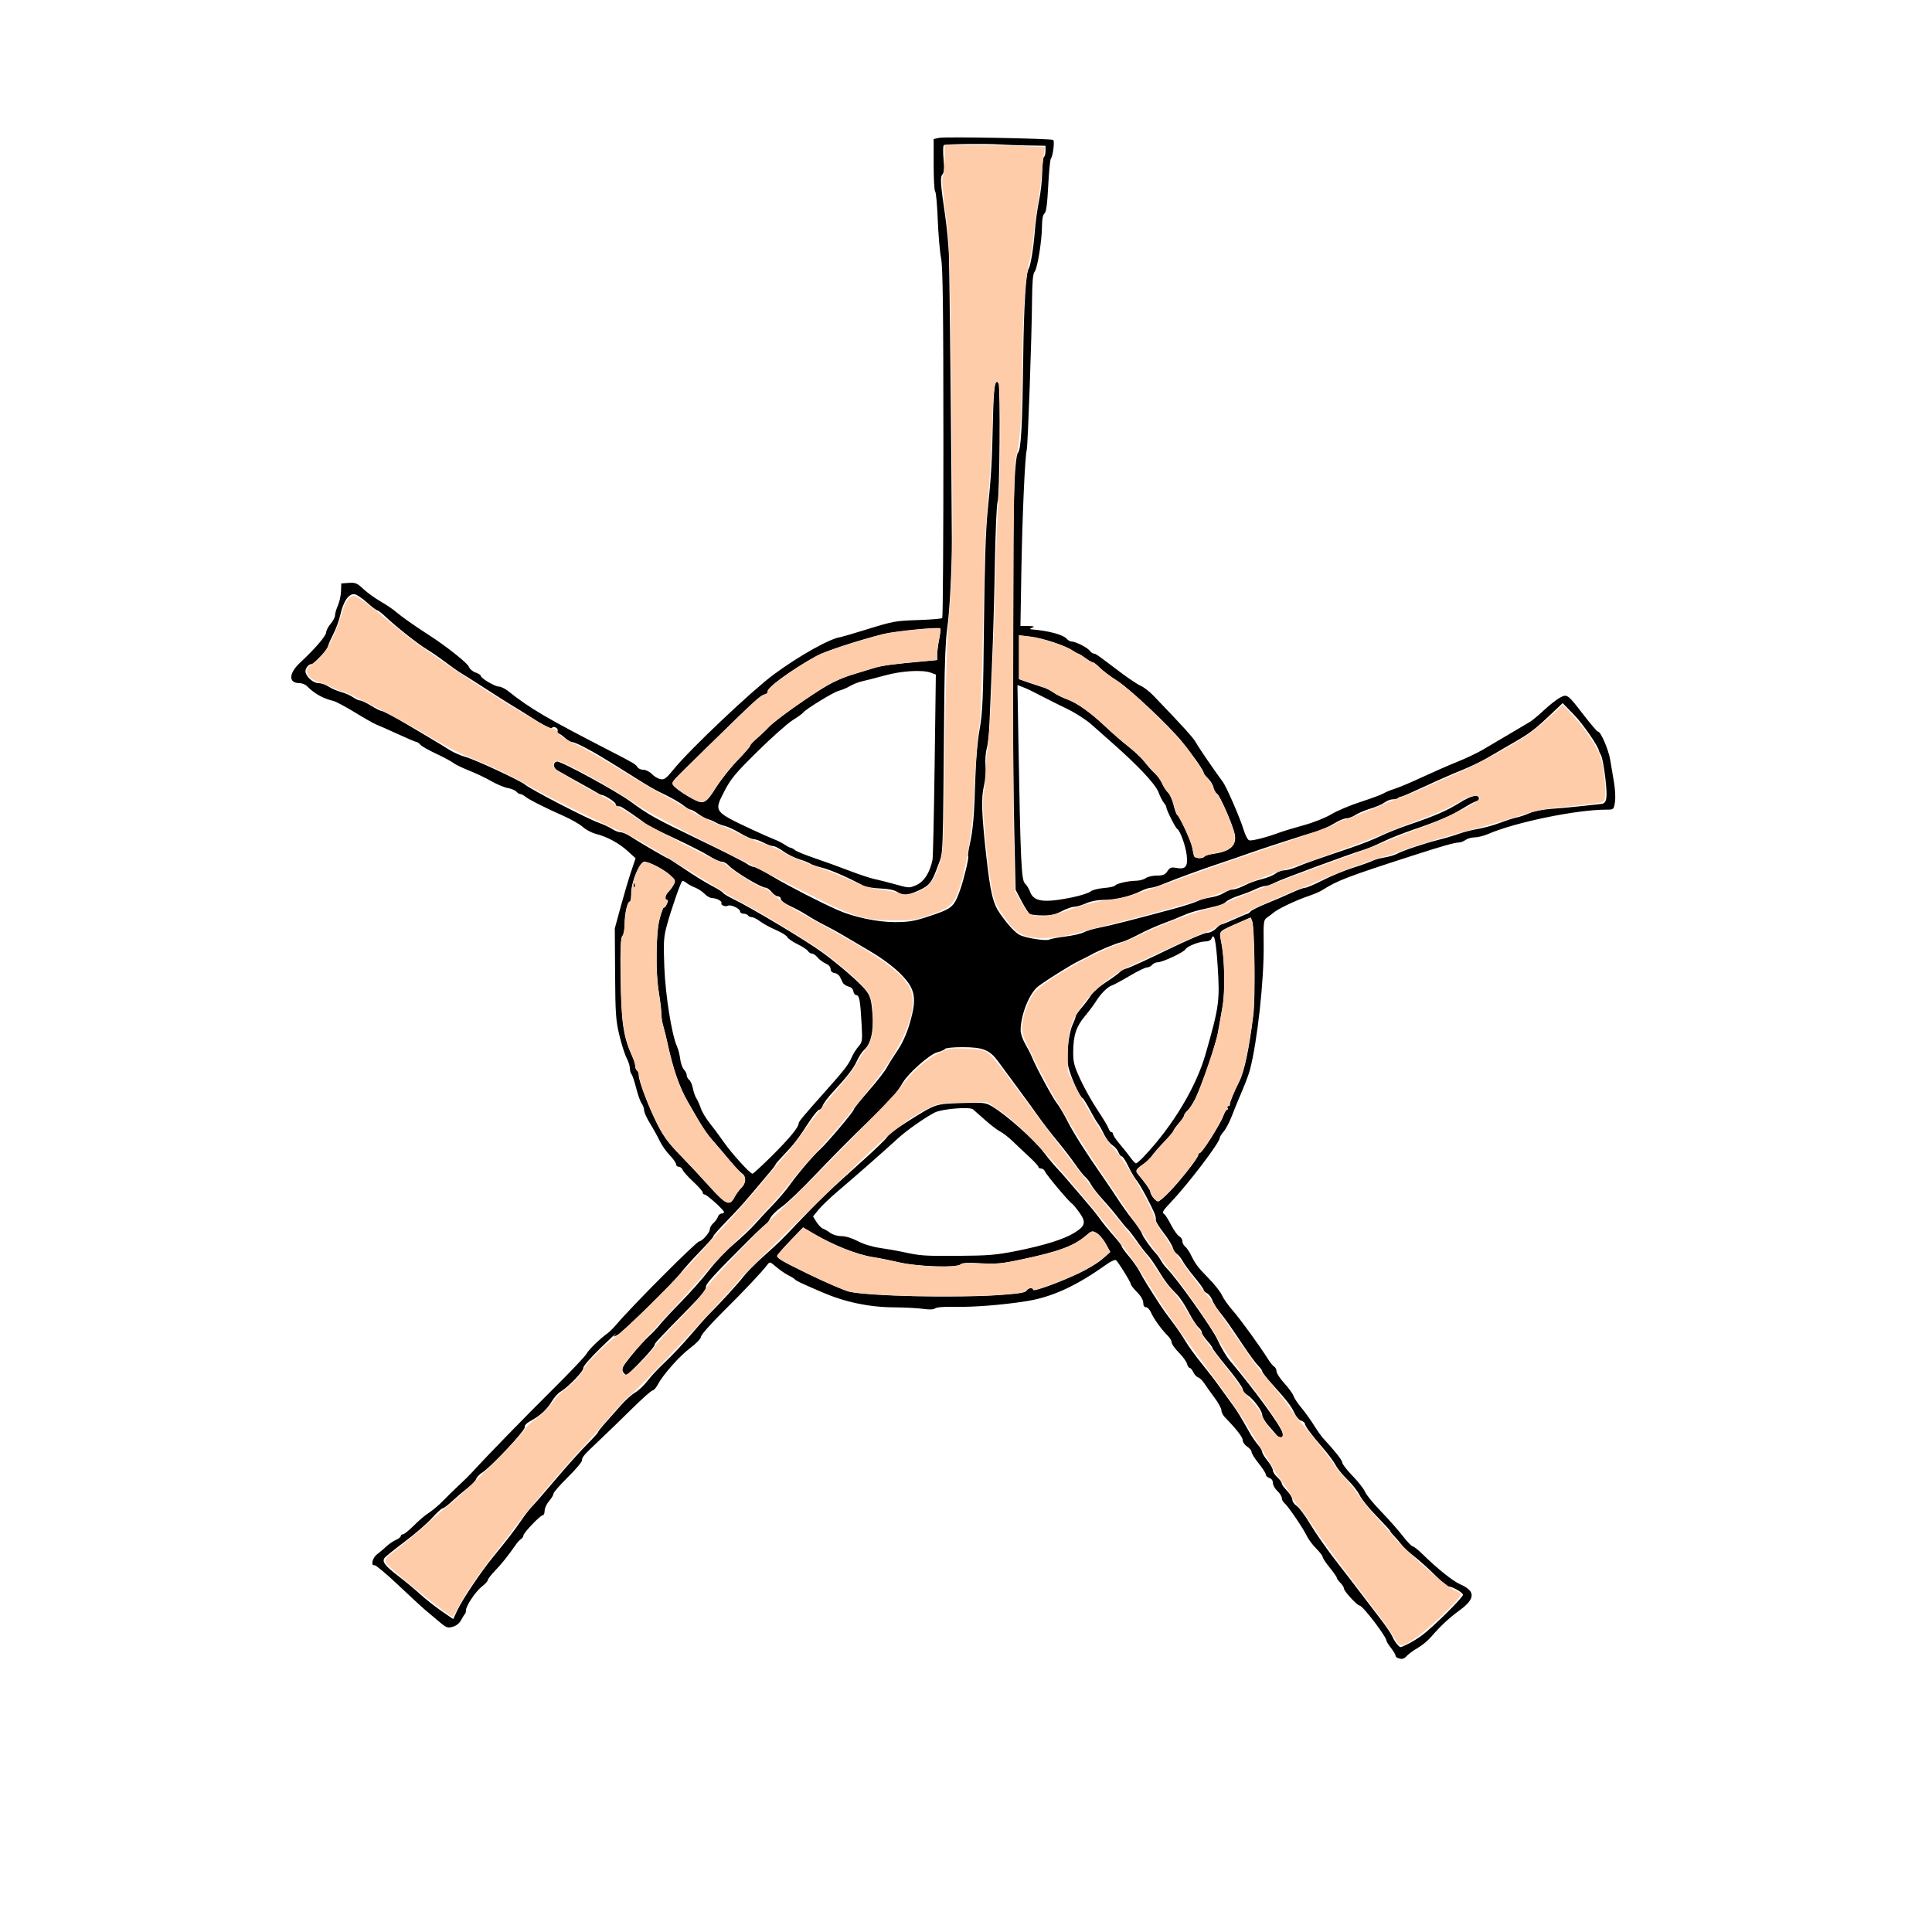 <?xml version="1.0" encoding="UTF-8" standalone="no"?>
<svg
   xmlns:dc="http://purl.org/dc/elements/1.1/"
   xmlns:cc="http://creativecommons.org/ns#"
   xmlns:rdf="http://www.w3.org/1999/02/22-rdf-syntax-ns#"
   xmlns:svg="http://www.w3.org/2000/svg"
   xmlns="http://www.w3.org/2000/svg"
   xmlns:xlink="http://www.w3.org/1999/xlink"
   xmlns:sodipodi="http://sodipodi.sourceforge.net/DTD/sodipodi-0.dtd"
   xmlns:inkscape="http://www.inkscape.org/namespaces/inkscape"
   cursor="default"
   viewBox="0 0 256 256"
   version="1.1"
   id="svg53"
   sodipodi:docname="quincycross.svg"
   inkscape:version="1.0.2-2 (e86c870879, 2021-01-15)">
  <sodipodi:namedview
     pagecolor="#ffffff"
     bordercolor="#666666"
     borderopacity="1"
     objecttolerance="10"
     gridtolerance="10"
     guidetolerance="10"
     inkscape:pageopacity="0"
     inkscape:pageshadow="2"
     inkscape:window-width="1920"
     inkscape:window-height="1017"
     id="namedview55"
     showgrid="false"
     inkscape:zoom="4.7532866"
     inkscape:cx="129.2792"
     inkscape:cy="188.06721"
     inkscape:window-x="-8"
     inkscape:window-y="-8"
     inkscape:window-maximized="1"
     inkscape:current-layer="svg53"
     inkscape:document-rotation="0" />
  <defs
     id="defs25">
    <linearGradient
       id="innoGrad2">
      <stop
         offset="0"
         stop-color="#f55"
         id="stop2" />
      <stop
         offset="1"
         stop-color="#ff8080"
         id="stop4" />
    </linearGradient>
    <linearGradient
       id="innoGrad3">
      <stop
         offset="0"
         stop-color="#f55"
         id="stop7" />
      <stop
         offset="1"
         stop-color="#ff2a2a"
         id="stop9" />
    </linearGradient>
    <linearGradient
       id="innoGrad1">
      <stop
         offset="0"
         stop-color="#ff7f2a"
         id="stop12" />
      <stop
         offset="1"
         stop-color="#f95"
         id="stop14" />
    </linearGradient>
    <linearGradient
       id="linearGradient1068"
       x1="87.051"
       x2="54.78"
       y1="102.78"
       y2="123.932"
       gradientTransform="translate(6.903 5.37)"
       gradientUnits="userSpaceOnUse"
       xlink:href="#innoGrad1" />
    <linearGradient
       id="linearGradient1076"
       x1="125.831"
       x2="107.39"
       y1="56.949"
       y2="73.763"
       gradientTransform="translate(6.903 5.37)"
       gradientUnits="userSpaceOnUse"
       xlink:href="#innoGrad1" />
    <linearGradient
       id="linearGradient1084"
       x1="184.678"
       x2="165.966"
       y1="32"
       y2="46.373"
       gradientTransform="translate(6.903 5.37)"
       gradientUnits="userSpaceOnUse"
       xlink:href="#innoGrad1" />
    <linearGradient
       id="linearGradient1092"
       x1="53.966"
       x2="38.78"
       y1="163.525"
       y2="179.525"
       gradientTransform="translate(6.903 5.37)"
       gradientUnits="userSpaceOnUse"
       xlink:href="#innoGrad1" />
    <linearGradient
       id="linearGradient1100"
       x1="156.475"
       x2="120.949"
       y1="104.678"
       y2="137.492"
       gradientTransform="translate(6.903 5.37)"
       gradientUnits="userSpaceOnUse"
       xlink:href="#innoGrad1" />
    <linearGradient
       id="linearGradient1108"
       x1="120.136"
       x2="184.678"
       y1="232.136"
       y2="130.712"
       gradientTransform="translate(6.903 5.37)"
       gradientUnits="userSpaceOnUse"
       xlink:href="#innoGrad1" />
    <linearGradient
       id="linearGradient1116"
       x1="82.072"
       x2="27.613"
       y1="213.813"
       y2="231.839"
       gradientTransform="translate(6.903 5.37)"
       gradientUnits="userSpaceOnUse"
       xlink:href="#innoGrad3" />
    <linearGradient
       id="linearGradient1124"
       x1="204.03"
       x2="223.206"
       y1="87.637"
       y2="49.285"
       gradientTransform="translate(6.903 5.37)"
       gradientUnits="userSpaceOnUse"
       xlink:href="#innoGrad2" />
  </defs>
  <path
     style="fill:#000000;stroke-width:0.233"
     d="m 185.202,219.692 c -0.162,-0.064 -0.294,-0.218 -0.294,-0.342 0,-0.124 -0.265,-0.565 -0.588,-0.979 -0.324,-0.414 -0.588,-0.825 -0.588,-0.913 0,-0.569 -3.146,-4.699 -3.599,-4.724 -0.316,-0.018 -2.05,-1.905 -2.05,-2.23 0,-0.169 -0.212,-0.514 -0.471,-0.767 -0.259,-0.253 -0.471,-0.549 -0.471,-0.659 0,-0.11 -0.424,-0.719 -0.941,-1.354 -0.518,-0.635 -0.941,-1.274 -0.941,-1.42 0,-0.146 -0.385,-0.648 -0.856,-1.116 -0.471,-0.468 -1.027,-1.213 -1.236,-1.656 -0.479,-1.015 -2.494,-3.977 -2.967,-4.36 -0.196,-0.158 -0.355,-0.464 -0.355,-0.679 0,-0.215 -0.265,-0.634 -0.588,-0.931 -0.324,-0.297 -0.588,-0.773 -0.588,-1.058 0,-0.317 -0.183,-0.575 -0.471,-0.665 -0.259,-0.08 -0.471,-0.285 -0.471,-0.454 0,-0.17 -0.424,-0.832 -0.941,-1.471 -0.518,-0.639 -0.941,-1.318 -0.941,-1.508 0,-0.19 -0.265,-0.515 -0.588,-0.722 -0.324,-0.207 -0.588,-0.585 -0.588,-0.841 0,-0.407 -0.846,-1.497 -2.367,-3.051 -0.252,-0.257 -0.458,-0.671 -0.458,-0.919 -2.2e-4,-0.248 -0.425,-1.02 -0.945,-1.715 -0.519,-0.695 -1.128,-1.548 -1.353,-1.896 -0.225,-0.348 -0.578,-0.686 -0.785,-0.751 -0.207,-0.065 -0.496,-0.375 -0.642,-0.689 -0.146,-0.313 -0.363,-0.57 -0.481,-0.57 -0.118,0 -0.278,-0.244 -0.355,-0.543 -0.077,-0.299 -0.565,-0.971 -1.085,-1.493 -0.52,-0.523 -0.945,-1.12 -0.945,-1.328 0,-0.208 -0.22,-0.595 -0.489,-0.861 -0.827,-0.818 -1.891,-2.283 -2.227,-3.068 -0.176,-0.411 -0.484,-0.747 -0.685,-0.747 -0.234,0 -0.365,-0.21 -0.365,-0.586 0,-0.358 -0.32,-0.907 -0.824,-1.413 -0.453,-0.455 -0.824,-0.926 -0.824,-1.045 0,-0.275 -1.685,-2.99 -1.984,-3.198 -0.123,-0.085 -0.683,0.173 -1.244,0.574 -4.016,2.87 -7.228,4.341 -10.659,4.879 -3.177,0.498 -6.99,0.797 -9.445,0.74 -1.376,-0.032 -2.393,0.047 -2.589,0.2 -0.214,0.168 -0.757,0.191 -1.617,0.068 -0.712,-0.101 -2.466,-0.192 -3.898,-0.201 -3.267,-0.021 -6.46,-0.698 -9.519,-2.019 -2.76,-1.192 -3.417,-1.502 -3.531,-1.667 -0.065,-0.094 -0.46,-0.342 -0.879,-0.552 -0.419,-0.209 -1.146,-0.71 -1.616,-1.113 -0.831,-0.712 -0.863,-0.72 -1.189,-0.283 -0.689,0.924 -3.115,3.493 -5.907,6.257 -1.586,1.57 -2.883,3.044 -2.883,3.276 0,0.245 -0.593,0.868 -1.415,1.485 -1.437,1.079 -3.605,3.527 -4.322,4.881 -0.217,0.41 -0.519,0.745 -0.67,0.745 -0.151,0 -1.401,1.111 -2.776,2.469 -1.375,1.358 -3.288,3.211 -4.249,4.117 -2.113,1.991 -2.337,2.251 -2.337,2.711 0,0.197 -0.847,1.194 -1.883,2.216 -1.036,1.022 -1.883,1.994 -1.883,2.161 0,0.167 -0.265,0.61 -0.588,0.985 -0.324,0.375 -0.588,0.952 -0.588,1.281 0,0.329 -0.113,0.599 -0.25,0.599 -0.329,0 -2.553,2.331 -2.565,2.688 -0.005,0.152 -0.144,0.358 -0.309,0.459 -0.165,0.101 -0.479,0.442 -0.698,0.758 -1.018,1.467 -1.836,2.492 -2.734,3.426 -0.536,0.558 -0.975,1.126 -0.975,1.263 -5e-6,0.137 -0.357,0.527 -0.793,0.866 -0.837,0.652 -2.113,2.568 -2.106,3.164 0.002,0.194 -0.06,0.405 -0.137,0.468 -0.078,0.063 -0.302,0.422 -0.499,0.797 -0.224,0.428 -0.64,0.761 -1.115,0.894 -0.691,0.193 -0.855,0.128 -1.878,-0.746 -0.617,-0.527 -1.402,-1.187 -1.745,-1.468 -0.343,-0.281 -1.932,-1.747 -3.531,-3.258 -1.599,-1.511 -3.04,-2.721 -3.202,-2.689 -0.543,0.108 -0.283,-0.987 0.345,-1.455 0.34,-0.253 0.891,-0.72 1.225,-1.037 0.334,-0.318 0.899,-0.703 1.255,-0.856 0.356,-0.153 0.647,-0.384 0.647,-0.513 0,-0.129 0.132,-0.235 0.294,-0.236 0.162,-6.9e-4 0.813,-0.526 1.447,-1.167 0.634,-0.641 1.534,-1.403 2.001,-1.693 0.466,-0.29 1.336,-1.031 1.933,-1.647 0.597,-0.616 1.55,-1.546 2.118,-2.067 0.568,-0.521 1.351,-1.297 1.739,-1.725 1.796,-1.979 6.965,-7.29 10.674,-10.967 2.246,-2.226 4.224,-4.312 4.395,-4.634 0.295,-0.556 1.793,-2.016 2.821,-2.751 0.26,-0.186 0.777,-0.7 1.149,-1.142 2,-2.38 10.619,-11.026 10.992,-11.026 0.364,0 1.391,-1.169 1.391,-1.583 0,-0.227 0.209,-0.598 0.465,-0.824 0.256,-0.226 0.528,-0.604 0.604,-0.84 0.077,-0.236 0.291,-0.429 0.477,-0.429 0.185,0 0.337,-0.089 0.337,-0.198 0,-0.274 -2.276,-2.329 -2.579,-2.329 -0.135,0 -0.245,-0.121 -0.245,-0.269 0,-0.148 -0.567,-0.794 -1.26,-1.436 -0.693,-0.642 -1.325,-1.348 -1.405,-1.569 -0.08,-0.221 -0.307,-0.402 -0.505,-0.402 -0.198,0 -0.36,-0.149 -0.36,-0.332 0,-0.182 -0.381,-0.725 -0.846,-1.206 -0.465,-0.481 -1.058,-1.324 -1.316,-1.874 -0.259,-0.55 -0.831,-1.584 -1.271,-2.297 -0.441,-0.713 -0.802,-1.507 -0.802,-1.763 -2.36e-4,-0.256 -0.148,-0.672 -0.329,-0.923 -0.181,-0.252 -0.51,-1.179 -0.733,-2.061 -0.222,-0.882 -0.498,-1.702 -0.613,-1.822 -0.115,-0.12 -0.209,-0.46 -0.209,-0.756 0,-0.296 -0.198,-0.921 -0.441,-1.39 -0.243,-0.469 -0.676,-1.834 -0.964,-3.034 -0.462,-1.93 -0.527,-2.872 -0.559,-8.155 l -0.037,-5.972 0.779,-2.871 c 0.429,-1.579 1.048,-3.671 1.377,-4.648 l 0.598,-1.777 -1.024,-0.93 c -1.184,-1.075 -2.7,-1.9 -4.206,-2.289 -0.58,-0.15 -1.373,-0.565 -1.761,-0.923 -0.388,-0.358 -1.553,-1.024 -2.589,-1.48 -2.378,-1.047 -4.598,-2.172 -5.079,-2.574 -0.204,-0.171 -0.483,-0.31 -0.618,-0.31 -0.136,0 -0.37,-0.144 -0.519,-0.321 -0.15,-0.176 -0.666,-0.392 -1.147,-0.479 -0.481,-0.087 -1.457,-0.496 -2.169,-0.907 -0.712,-0.412 -2.036,-1.042 -2.942,-1.4 -0.906,-0.358 -1.859,-0.821 -2.118,-1.029 -0.259,-0.208 -1.274,-0.753 -2.256,-1.21 -0.982,-0.458 -1.922,-0.993 -2.088,-1.189 -0.167,-0.196 -0.389,-0.356 -0.495,-0.356 -0.106,0 -1.231,-0.477 -2.501,-1.061 -1.27,-0.583 -2.552,-1.151 -2.85,-1.262 -0.297,-0.111 -1.555,-0.823 -2.795,-1.584 -1.24,-0.76 -2.532,-1.45 -2.872,-1.533 -1.401,-0.341 -2.571,-0.997 -3.512,-1.969 -0.214,-0.221 -0.67,-0.402 -1.014,-0.402 -1.468,0 -1.418,-1.301 0.104,-2.713 1.923,-1.783 3.45,-3.555 3.45,-4.002 0,-0.25 0.265,-0.761 0.588,-1.137 0.324,-0.375 0.588,-0.885 0.588,-1.132 0,-0.247 0.171,-0.833 0.38,-1.303 0.209,-0.47 0.394,-1.319 0.412,-1.888 l 0.032,-1.034 0.996,-0.07 c 0.88,-0.062 1.104,0.032 1.93,0.806 0.514,0.482 1.549,1.23 2.3,1.662 0.751,0.432 1.683,1.064 2.071,1.405 0.664,0.582 2.46,1.845 4.379,3.081 2.257,1.453 5.056,3.676 5.226,4.151 0.105,0.292 0.502,0.637 0.883,0.766 0.381,0.13 0.693,0.326 0.693,0.436 0,0.315 1.872,1.431 2.4,1.431 0.261,0 0.808,0.263 1.215,0.584 3.031,2.392 5.007,3.55 13.645,8 3.013,1.552 3.299,1.722 3.51,2.09 0.111,0.194 0.466,0.352 0.79,0.352 0.323,0 0.821,0.248 1.106,0.551 0.285,0.303 0.793,0.611 1.128,0.684 0.534,0.116 0.767,-0.059 1.873,-1.413 2.119,-2.593 10.267,-10.304 13.132,-12.428 3.325,-2.465 7.518,-4.816 8.863,-4.968 0.129,-0.015 1.612,-0.45 3.295,-0.968 3.835,-1.18 3.891,-1.19 7.258,-1.309 1.532,-0.054 2.856,-0.167 2.942,-0.25 0.086,-0.084 0.154,-10.506 0.152,-23.161 -0.003,-17.708 -0.074,-23.353 -0.305,-24.502 -0.165,-0.821 -0.364,-3.125 -0.443,-5.119 -0.079,-1.994 -0.233,-3.68 -0.343,-3.746 -0.11,-0.066 -0.2,-1.657 -0.2,-3.534 v -3.414 l 0.759,-0.163 c 0.799,-0.171 14.758,0.092 15.082,0.285 0.214,0.128 -0.037,2.135 -0.311,2.483 -0.1,0.126 -0.258,1.752 -0.352,3.613 -0.123,2.431 -0.262,3.457 -0.495,3.646 -0.211,0.171 -0.326,0.758 -0.329,1.671 -0.006,1.923 -0.603,5.609 -0.981,6.053 -0.222,0.261 -0.317,1.342 -0.338,3.831 -0.041,4.894 -0.552,19.226 -0.704,19.777 -0.235,0.848 -0.589,8.895 -0.711,16.137 l -0.121,7.178 1.018,0.016 c 0.785,0.012 0.91,0.061 0.547,0.214 -0.326,0.137 -0.362,0.206 -0.118,0.227 2.327,0.194 4.235,0.711 4.718,1.279 0.155,0.183 0.425,0.332 0.599,0.332 0.527,0 2.077,0.778 2.405,1.206 0.169,0.221 0.417,0.402 0.551,0.402 0.256,0 0.306,0.035 3.496,2.447 1.1,0.832 2.325,1.649 2.721,1.815 0.396,0.166 1.15,0.748 1.675,1.293 3.887,4.037 5.322,5.621 5.646,6.232 0.314,0.592 2.498,3.787 3.567,5.218 0.476,0.637 2.301,4.837 2.735,6.296 0.213,0.714 0.539,1.356 0.725,1.425 0.338,0.126 2.212,-0.345 3.996,-1.005 0.518,-0.192 1.978,-0.633 3.245,-0.982 1.309,-0.36 2.896,-0.99 3.676,-1.46 0.755,-0.455 2.506,-1.193 3.892,-1.641 1.385,-0.448 2.75,-0.955 3.032,-1.128 0.282,-0.173 0.937,-0.441 1.455,-0.597 0.518,-0.156 2.16,-0.85 3.648,-1.542 1.489,-0.692 3.6,-1.615 4.691,-2.051 1.091,-0.436 2.627,-1.168 3.413,-1.627 1.231,-0.719 4.499,-2.651 6.195,-3.662 0.292,-0.174 1.132,-0.876 1.868,-1.561 0.736,-0.685 1.681,-1.425 2.1,-1.645 0.955,-0.502 0.998,-0.47 3.182,2.366 0.908,1.179 1.741,2.143 1.852,2.143 0.375,0 1.405,2.403 1.625,3.79 0.12,0.758 0.343,2.088 0.497,2.955 0.153,0.867 0.209,2.03 0.124,2.584 -0.154,1.005 -0.156,1.007 -1.141,1.007 -3.934,-0.001 -12.041,1.665 -15.621,3.211 -0.592,0.256 -1.414,0.465 -1.825,0.465 -0.412,0 -0.955,0.152 -1.206,0.337 -0.251,0.185 -0.659,0.341 -0.907,0.345 -0.555,0.009 -2.232,0.482 -5.905,1.667 -8.857,2.856 -10.174,3.358 -12.201,4.654 -0.294,0.188 -1.111,0.537 -1.816,0.775 -1.611,0.545 -3.959,1.654 -4.577,2.163 -0.259,0.213 -0.678,0.533 -0.932,0.711 -0.424,0.298 -0.458,0.581 -0.418,3.507 0.064,4.683 -0.831,12.876 -1.818,16.637 -0.147,0.56 -0.626,1.845 -1.064,2.856 -0.438,1.011 -1.042,2.487 -1.342,3.281 -0.3,0.794 -0.784,1.714 -1.075,2.046 -0.291,0.332 -0.53,0.717 -0.53,0.857 0,0.618 -4.238,6.181 -6.563,8.614 -1.006,1.053 -1.119,1.28 -0.75,1.503 0.121,0.073 0.518,0.709 0.883,1.414 0.365,0.705 0.848,1.378 1.075,1.497 0.227,0.119 0.412,0.406 0.412,0.639 0,0.233 0.165,0.557 0.367,0.72 0.202,0.163 0.522,0.615 0.712,1.004 0.64,1.31 0.96,1.736 2.394,3.194 0.786,0.799 1.581,1.806 1.767,2.239 0.186,0.433 0.838,1.356 1.448,2.051 1.014,1.154 3.593,4.712 4.715,6.504 0.252,0.403 0.596,0.815 0.765,0.916 0.169,0.101 0.307,0.382 0.307,0.624 0,0.242 0.467,0.954 1.038,1.581 0.571,0.628 1.116,1.38 1.211,1.671 0.095,0.292 0.563,0.996 1.04,1.566 0.477,0.57 1.222,1.604 1.655,2.299 0.433,0.695 0.977,1.47 1.21,1.723 1.661,1.803 2.555,2.938 2.555,3.243 0,0.196 0.617,0.994 1.372,1.773 0.755,0.779 1.501,1.734 1.659,2.122 0.158,0.388 1.103,1.547 2.1,2.575 0.997,1.028 2.289,2.487 2.872,3.242 0.583,0.755 1.179,1.38 1.325,1.387 0.146,0.008 0.729,0.468 1.295,1.024 1.959,1.924 4.044,3.594 5.005,4.01 2.053,0.888 2.028,1.907 -0.083,3.449 -1.424,1.04 -2.505,2.049 -3.795,3.542 -0.413,0.479 -1.198,1.126 -1.744,1.438 -0.546,0.312 -1.183,0.773 -1.416,1.025 -0.425,0.458 -0.683,0.522 -1.234,0.305 z m 1.431,-1.896 c 0.486,-0.242 1.276,-0.73 1.756,-1.085 1.474,-1.09 5.462,-5.027 5.462,-5.393 0,-0.302 -1.464,-1.122 -2.004,-1.122 -0.109,0 -0.894,-0.69 -1.745,-1.533 -0.851,-0.843 -2.074,-1.939 -2.717,-2.435 -0.643,-0.496 -1.385,-1.182 -1.648,-1.524 -0.263,-0.342 -0.717,-0.868 -1.008,-1.169 -0.291,-0.301 -0.53,-0.605 -0.53,-0.676 0,-0.071 -0.809,-0.956 -1.798,-1.967 -0.989,-1.011 -1.995,-2.251 -2.235,-2.756 -0.24,-0.505 -0.961,-1.429 -1.602,-2.053 -0.641,-0.624 -1.356,-1.503 -1.59,-1.953 -0.234,-0.45 -1.008,-1.49 -1.72,-2.311 -1.529,-1.763 -2.354,-2.882 -2.354,-3.191 0,-0.123 -0.222,-0.292 -0.492,-0.376 -0.271,-0.084 -0.671,-0.541 -0.888,-1.016 -0.418,-0.912 -1.021,-1.691 -3.032,-3.921 -0.68,-0.753 -1.236,-1.474 -1.236,-1.601 0,-0.127 -0.238,-0.462 -0.53,-0.743 -0.291,-0.281 -1.188,-1.496 -1.992,-2.699 -1.746,-2.612 -2.318,-3.422 -3.214,-4.552 -0.371,-0.469 -0.78,-1.138 -0.907,-1.488 -0.128,-0.35 -0.433,-0.741 -0.678,-0.869 -0.245,-0.128 -0.446,-0.332 -0.446,-0.453 0,-0.121 -0.538,-0.867 -1.195,-1.657 -0.657,-0.79 -1.361,-1.747 -1.565,-2.126 -0.204,-0.379 -0.554,-0.816 -0.779,-0.971 -0.225,-0.155 -0.476,-0.545 -0.559,-0.866 -0.083,-0.321 -0.63,-1.2 -1.216,-1.951 -0.586,-0.752 -1.043,-1.499 -1.016,-1.661 0.027,-0.161 -0.029,-0.5 -0.123,-0.753 -0.388,-1.034 -1.936,-3.923 -2.394,-4.469 -0.27,-0.322 -0.777,-1.179 -1.125,-1.906 -0.348,-0.726 -0.739,-1.321 -0.868,-1.321 -0.129,0 -0.333,-0.253 -0.453,-0.562 -0.12,-0.309 -0.483,-0.731 -0.806,-0.938 -0.323,-0.207 -0.821,-0.858 -1.106,-1.448 -0.285,-0.59 -0.649,-1.227 -0.807,-1.417 -0.159,-0.19 -0.63,-0.991 -1.047,-1.781 -0.417,-0.79 -0.855,-1.495 -0.973,-1.566 -0.33,-0.199 -1.154,-1.875 -1.658,-3.373 -0.375,-1.114 -0.427,-1.702 -0.296,-3.345 0.09,-1.133 0.349,-2.41 0.599,-2.958 0.243,-0.53 0.441,-1.063 0.441,-1.184 0,-0.121 0.37,-0.653 0.823,-1.182 0.453,-0.529 1.009,-1.271 1.236,-1.648 0.227,-0.378 1.113,-1.142 1.97,-1.699 0.857,-0.557 1.682,-1.159 1.834,-1.337 0.152,-0.178 0.563,-0.394 0.913,-0.479 0.351,-0.085 2.744,-1.181 5.319,-2.434 2.575,-1.254 4.966,-2.279 5.314,-2.279 0.367,0 0.86,-0.237 1.175,-0.564 0.299,-0.31 0.608,-0.552 0.688,-0.537 0.08,0.015 0.87,-0.3 1.756,-0.699 0.886,-0.4 1.669,-0.727 1.739,-0.727 0.071,0 0.246,-0.134 0.39,-0.299 0.144,-0.164 1.109,-0.643 2.144,-1.064 1.036,-0.421 2.527,-1.062 3.314,-1.424 0.787,-0.362 1.598,-0.658 1.802,-0.658 0.204,0 1.255,-0.45 2.335,-1 1.08,-0.55 2.865,-1.286 3.965,-1.635 1.1,-0.349 2.265,-0.766 2.589,-0.925 0.324,-0.16 1.065,-0.366 1.648,-0.458 0.583,-0.092 1.324,-0.314 1.648,-0.492 0.744,-0.41 3.686,-1.396 5.531,-1.853 0.777,-0.193 1.942,-0.54 2.589,-0.771 0.647,-0.232 1.824,-0.532 2.614,-0.667 0.79,-0.135 2.085,-0.493 2.876,-0.796 0.791,-0.303 1.786,-0.623 2.211,-0.711 0.425,-0.088 1.209,-0.352 1.744,-0.587 0.539,-0.237 1.796,-0.483 2.824,-0.553 1.019,-0.07 2.859,-0.238 4.089,-0.373 1.23,-0.136 2.384,-0.263 2.564,-0.282 0.73,-0.08 0.836,-0.748 0.536,-3.384 -0.161,-1.415 -0.418,-2.79 -0.57,-3.057 -0.152,-0.267 -0.282,-0.537 -0.288,-0.6 -0.054,-0.58 -2.125,-3.574 -3.312,-4.79 l -1.49,-1.527 -1.25,1.188 c -2.409,2.291 -2.972,2.727 -5.162,3.997 -1.214,0.704 -2.85,1.655 -3.636,2.113 -0.786,0.458 -2.322,1.189 -3.413,1.625 -1.091,0.436 -3.246,1.383 -4.788,2.105 -1.542,0.722 -2.942,1.332 -3.112,1.357 -0.17,0.024 -0.382,0.116 -0.472,0.204 -0.09,0.088 -0.397,0.16 -0.681,0.16 -0.285,0 -0.77,0.188 -1.079,0.418 -0.309,0.23 -1.144,0.593 -1.856,0.807 -0.712,0.214 -1.612,0.594 -2.001,0.843 -0.388,0.25 -0.941,0.455 -1.228,0.456 -0.287,9.2e-4 -1.028,0.316 -1.648,0.7 -0.619,0.384 -1.709,0.861 -2.421,1.06 -1.108,0.309 -7.901,2.522 -8.944,2.913 -0.526,0.197 -3.028,1.056 -4.237,1.455 -1.791,0.59 -5.461,1.936 -6.855,2.514 -0.728,0.302 -1.527,0.549 -1.774,0.549 -0.248,0 -0.87,0.21 -1.383,0.466 -1.325,0.662 -3.375,1.142 -4.883,1.142 -0.786,0 -1.696,0.178 -2.32,0.454 -0.564,0.25 -1.269,0.457 -1.566,0.459 -0.297,0.003 -1.038,0.263 -1.646,0.579 -0.83,0.431 -1.458,0.573 -2.519,0.571 -0.778,-0.002 -1.553,-0.089 -1.723,-0.194 -0.17,-0.105 -0.664,-0.868 -1.099,-1.696 l -0.79,-1.505 -0.176,-7.891 c -0.097,-4.34 -0.173,-11.56 -0.169,-16.045 0.004,-4.485 0.001,-9.809 -0.005,-11.83 -0.046,-14.218 0.178,-21.611 0.673,-22.167 0.406,-0.456 0.58,-3.66 0.689,-12.749 0.08,-6.618 0.349,-11.023 0.707,-11.589 0.267,-0.422 0.65,-2.726 0.823,-4.95 0.098,-1.263 0.351,-3.104 0.562,-4.09 0.211,-0.986 0.401,-2.669 0.421,-3.741 0.021,-1.072 0.127,-2.002 0.237,-2.069 0.11,-0.066 0.2,-0.424 0.2,-0.796 v -0.676 l -2.295,-0.037 c -1.262,-0.02 -2.93,-0.08 -3.707,-0.133 -1.862,-0.128 -7.215,-0.065 -7.468,0.087 -0.109,0.066 -0.127,0.885 -0.04,1.82 0.114,1.225 0.075,1.798 -0.139,2.049 -0.328,0.386 -0.278,1.167 0.345,5.402 0.214,1.453 0.439,3.779 0.5,5.168 0.087,1.98 0.347,26.943 0.393,37.787 0.016,3.724 -0.299,9.773 -0.615,11.83 -0.198,1.285 -0.341,4.632 -0.379,8.844 -0.203,22.57 -0.132,20.606 -0.811,22.494 -0.825,2.294 -1.149,2.717 -2.573,3.364 -1.438,0.653 -2.082,0.693 -2.887,0.178 -0.373,-0.239 -1.193,-0.401 -2.21,-0.439 -0.889,-0.033 -1.885,-0.198 -2.213,-0.367 -2.422,-1.252 -4.354,-2.089 -5.477,-2.375 -0.723,-0.184 -1.435,-0.426 -1.581,-0.539 -0.146,-0.113 -0.809,-0.377 -1.472,-0.589 -0.663,-0.211 -1.616,-0.687 -2.118,-1.058 -0.502,-0.371 -1.098,-0.677 -1.325,-0.68 -0.227,-0.004 -0.808,-0.213 -1.291,-0.466 -0.483,-0.253 -1.076,-0.459 -1.317,-0.459 -0.241,0 -1.037,-0.356 -1.769,-0.792 -0.732,-0.436 -1.648,-0.866 -2.036,-0.955 -0.388,-0.09 -0.918,-0.291 -1.177,-0.447 -0.259,-0.156 -0.736,-0.362 -1.059,-0.456 -0.324,-0.095 -0.916,-0.415 -1.317,-0.713 -0.401,-0.298 -0.836,-0.541 -0.969,-0.541 -0.132,0 -0.539,-0.233 -0.903,-0.517 -0.653,-0.509 -1.798,-1.151 -3.389,-1.901 -0.446,-0.21 -1.717,-0.958 -2.824,-1.661 -1.107,-0.704 -2.384,-1.503 -2.837,-1.776 -0.453,-0.273 -1.247,-0.758 -1.765,-1.078 -1.653,-1.02 -3.63,-2.025 -3.986,-2.025 -0.189,0 -0.63,-0.258 -0.979,-0.574 -0.349,-0.316 -0.737,-0.574 -0.861,-0.574 -0.124,0 -0.169,-0.146 -0.098,-0.326 0.146,-0.37 -0.555,-0.725 -0.767,-0.389 -0.076,0.121 -0.9,-0.263 -1.831,-0.854 -0.93,-0.59 -1.988,-1.254 -2.351,-1.475 -0.363,-0.221 -1.03,-0.628 -1.484,-0.905 -0.453,-0.276 -1.872,-1.181 -3.154,-2.01 -1.282,-0.829 -2.678,-1.714 -3.104,-1.966 -0.425,-0.253 -1.389,-0.928 -2.142,-1.5 -0.753,-0.572 -1.877,-1.347 -2.498,-1.723 -1.199,-0.724 -4.069,-2.994 -5.498,-4.349 -0.472,-0.447 -0.952,-0.813 -1.067,-0.813 -0.115,0 -0.708,-0.45 -1.317,-0.999 -0.609,-0.549 -1.334,-1.053 -1.61,-1.12 -0.813,-0.196 -1.564,0.865 -1.993,2.817 -0.144,0.656 -0.568,1.795 -0.943,2.532 -0.374,0.737 -0.681,1.451 -0.681,1.587 0,0.315 -1.869,2.305 -2.165,2.305 -0.461,0 -0.925,0.693 -0.775,1.156 0.231,0.709 1.073,1.371 1.749,1.373 0.332,9.19e-4 0.921,0.209 1.309,0.462 0.388,0.253 1.129,0.573 1.645,0.711 0.517,0.138 1.221,0.447 1.566,0.687 0.345,0.24 0.775,0.436 0.956,0.436 0.181,0 0.831,0.31 1.443,0.689 0.612,0.379 1.228,0.689 1.369,0.689 0.21,0 1.767,0.824 3.494,1.85 0.194,0.115 1.359,0.805 2.589,1.532 1.23,0.727 2.598,1.558 3.042,1.847 0.443,0.289 1.368,0.684 2.055,0.879 1.293,0.367 7.226,3.13 7.849,3.655 0.774,0.653 8.166,4.479 9.768,5.056 0.647,0.233 1.458,0.612 1.802,0.842 0.344,0.23 0.832,0.418 1.085,0.418 0.253,0 0.819,0.236 1.258,0.524 1.057,0.694 4.866,2.922 4.996,2.922 0.056,0 0.758,0.439 1.559,0.976 2.25,1.508 3.326,2.174 4.523,2.802 0.606,0.318 1.167,0.681 1.247,0.808 0.08,0.127 0.644,0.47 1.252,0.764 2.487,1.198 9.78,5.567 11.938,7.151 2.433,1.786 5.19,4.214 5.859,5.161 0.475,0.672 0.617,1.227 0.747,2.919 0.179,2.335 -0.217,4.045 -1.119,4.832 -0.27,0.236 -0.689,0.876 -0.931,1.423 -0.44,0.996 -1.259,2.054 -3.294,4.259 -0.599,0.648 -1.162,1.412 -1.252,1.696 -0.09,0.284 -0.291,0.517 -0.446,0.517 -0.156,0 -0.738,0.698 -1.295,1.551 -1.517,2.324 -2.064,3.04 -3.344,4.375 -0.641,0.669 -1.166,1.277 -1.166,1.35 0,0.073 -0.324,0.508 -0.721,0.966 -0.396,0.458 -1.337,1.576 -2.091,2.486 -0.754,0.91 -1.846,2.15 -2.427,2.756 -2.557,2.667 -2.999,3.158 -2.999,3.323 0,0.096 -0.783,0.98 -1.741,1.964 -0.957,0.984 -2.096,2.248 -2.53,2.811 -1.055,1.366 -7.736,7.914 -8.457,8.289 -0.542,0.282 -0.553,0.275 -0.217,-0.139 0.194,-0.239 -0.707,0.596 -2.003,1.857 -1.357,1.321 -2.324,2.443 -2.28,2.648 0.081,0.379 -2.007,2.547 -3.01,3.126 -0.332,0.191 -0.853,0.771 -1.158,1.288 -0.624,1.058 -1.538,1.9 -2.811,2.591 -0.552,0.299 -0.835,0.606 -0.787,0.852 0.082,0.417 -4.475,5.274 -5.62,5.989 -0.368,0.23 -0.732,0.613 -0.81,0.852 -0.078,0.239 -0.583,0.774 -1.124,1.19 -0.54,0.416 -1.454,1.195 -2.03,1.732 -0.576,0.537 -1.161,0.978 -1.3,0.979 -0.139,0.002 -0.767,0.576 -1.397,1.277 -0.63,0.701 -2.227,2.09 -3.551,3.086 -1.323,0.997 -2.536,1.966 -2.696,2.154 -0.434,0.51 -0.031,1.061 1.796,2.457 0.877,0.67 2.177,1.749 2.889,2.399 0.712,0.65 1.987,1.657 2.833,2.238 l 1.538,1.057 0.556,-1.191 c 0.654,-1.4 3.149,-5.116 4.723,-7.034 1.853,-2.257 2.808,-3.495 3.647,-4.724 0.517,-0.758 1.205,-1.648 1.53,-1.979 0.325,-0.331 1.755,-1.978 3.179,-3.66 1.424,-1.682 3.251,-3.72 4.06,-4.528 0.809,-0.808 1.472,-1.538 1.472,-1.623 4.71e-4,-0.085 0.451,-0.655 1,-1.267 0.55,-0.612 1.476,-1.659 2.058,-2.326 0.583,-0.667 1.43,-1.427 1.883,-1.688 0.453,-0.262 1.195,-0.964 1.648,-1.559 0.453,-0.596 1.499,-1.713 2.325,-2.481 0.825,-0.769 2.296,-2.328 3.267,-3.465 0.971,-1.137 2.074,-2.377 2.45,-2.756 1.684,-1.697 4.009,-4.242 4.631,-5.069 0.374,-0.497 1.515,-1.659 2.536,-2.581 2.511,-2.269 2.325,-2.088 4.445,-4.318 3.003,-3.158 4.734,-4.826 8.389,-8.081 1.884,-1.678 3.553,-3.28 3.709,-3.56 0.156,-0.28 1.258,-1.125 2.448,-1.878 4.046,-2.558 3.858,-2.491 7.37,-2.607 2.892,-0.096 3.192,-0.066 3.993,0.395 1.879,1.082 5.626,4.41 7.006,6.222 0.529,0.695 1.283,1.6 1.676,2.011 0.393,0.411 0.949,1.032 1.235,1.379 0.287,0.347 1.241,1.458 2.121,2.468 0.88,1.011 1.857,2.199 2.171,2.642 0.558,0.786 1.116,1.47 2.425,2.978 0.356,0.41 0.647,0.827 0.647,0.926 0,0.1 0.423,0.681 0.941,1.292 0.517,0.611 1.159,1.527 1.425,2.035 0.448,0.854 1.178,2.042 2.686,4.369 0.328,0.505 1.069,1.539 1.648,2.297 0.579,0.758 1.347,1.885 1.707,2.504 0.36,0.619 1.303,1.923 2.096,2.899 0.793,0.975 1.876,2.381 2.406,3.124 0.53,0.743 1.306,1.816 1.724,2.384 0.691,0.94 1.013,1.466 2.405,3.923 0.245,0.432 0.695,1.078 1,1.435 0.305,0.357 0.555,0.782 0.555,0.945 0,0.162 0.318,0.686 0.706,1.163 0.388,0.477 0.706,1.042 0.706,1.255 0,0.213 0.265,0.631 0.588,0.927 0.324,0.297 0.588,0.661 0.588,0.81 0,0.149 0.318,0.595 0.706,0.992 0.388,0.397 0.706,0.926 0.706,1.177 0,0.251 0.258,0.621 0.574,0.823 0.316,0.202 1.141,1.315 1.833,2.475 0.693,1.159 2.209,3.324 3.369,4.81 1.16,1.486 2.639,3.408 3.286,4.271 0.647,0.863 1.785,2.353 2.529,3.313 0.743,0.959 1.479,2.035 1.634,2.39 0.308,0.705 0.884,1.45 1.12,1.45 0.082,0 0.547,-0.198 1.033,-0.44 z m -17.475,-27.642 c -0.128,-0.158 -0.609,-0.713 -1.068,-1.234 -0.46,-0.521 -0.836,-1.151 -0.836,-1.401 0,-0.58 -1.155,-2.144 -1.966,-2.663 -0.343,-0.219 -0.625,-0.577 -0.628,-0.795 -0.003,-0.218 -0.901,-1.482 -1.996,-2.809 -1.095,-1.327 -1.993,-2.502 -1.996,-2.611 -0.003,-0.11 -0.323,-0.553 -0.711,-0.984 -0.388,-0.432 -0.706,-0.92 -0.706,-1.086 0,-0.166 -0.208,-0.485 -0.463,-0.71 -0.255,-0.225 -0.839,-1.132 -1.299,-2.015 -0.46,-0.883 -1.125,-1.896 -1.479,-2.25 -1.077,-1.079 -1.694,-1.882 -2.557,-3.322 -0.454,-0.758 -1.069,-1.637 -1.367,-1.953 -0.298,-0.316 -0.936,-1.143 -1.417,-1.838 -0.481,-0.695 -1.051,-1.432 -1.266,-1.639 -0.215,-0.207 -0.762,-0.862 -1.215,-1.456 -0.453,-0.594 -1.373,-1.683 -2.043,-2.419 -0.671,-0.736 -1.379,-1.639 -1.573,-2.006 -0.195,-0.367 -0.531,-0.811 -0.747,-0.986 -0.216,-0.175 -0.826,-0.943 -1.356,-1.706 -0.529,-0.763 -1.606,-2.163 -2.392,-3.11 -0.786,-0.948 -1.939,-2.446 -2.563,-3.331 -0.623,-0.884 -1.84,-2.557 -2.703,-3.718 -0.863,-1.16 -1.981,-2.68 -2.484,-3.376 -1.175,-1.627 -2.039,-1.98 -4.843,-1.98 -1.155,0 -2.163,0.101 -2.241,0.223 -0.078,0.123 -0.565,0.335 -1.083,0.471 -0.992,0.261 -3.815,2.769 -4.565,4.057 -0.785,1.347 -1.582,2.231 -4.878,5.412 -1.866,1.801 -4.861,4.825 -6.655,6.72 -1.795,1.895 -3.801,3.814 -4.458,4.263 -0.657,0.45 -1.344,1.122 -1.526,1.493 -0.182,0.372 -0.425,0.712 -0.541,0.756 -0.116,0.044 -1.132,0.997 -2.258,2.118 -4.738,4.713 -5.813,5.891 -5.739,6.292 0.048,0.26 -0.712,1.21 -2.097,2.621 -4.362,4.444 -4.687,4.791 -4.687,5.005 0,0.365 -3.433,3.984 -3.78,3.984 -0.113,0 -0.313,-0.196 -0.444,-0.435 -0.197,-0.359 4.71e-4,-0.729 1.135,-2.125 0.755,-0.93 1.786,-2.067 2.29,-2.527 0.504,-0.46 1.181,-1.175 1.505,-1.589 0.324,-0.413 1.593,-1.777 2.82,-3.029 1.227,-1.253 2.888,-3.135 3.691,-4.182 0.803,-1.047 2.288,-2.607 3.3,-3.466 1.012,-0.859 2.256,-2.035 2.764,-2.614 0.508,-0.579 1.571,-1.724 2.363,-2.545 0.792,-0.821 1.803,-2.01 2.246,-2.642 0.983,-1.401 3.134,-3.928 4.009,-4.709 0.908,-0.811 4.463,-5.014 4.463,-5.276 0,-0.12 0.884,-1.23 1.965,-2.467 1.081,-1.237 2.155,-2.609 2.387,-3.048 0.233,-0.439 0.879,-1.473 1.437,-2.297 0.655,-0.968 1.226,-2.219 1.614,-3.534 1.031,-3.501 0.797,-4.691 -1.336,-6.786 -0.868,-0.853 -2.453,-2.017 -3.886,-2.856 -1.331,-0.779 -2.975,-1.748 -3.654,-2.154 -0.679,-0.406 -1.764,-1 -2.411,-1.321 -0.647,-0.321 -1.653,-0.891 -2.236,-1.267 -0.583,-0.376 -1.615,-0.939 -2.295,-1.251 -0.712,-0.326 -1.236,-0.718 -1.236,-0.924 0,-0.196 -0.17,-0.357 -0.378,-0.357 -0.208,0 -0.586,-0.258 -0.841,-0.574 -0.255,-0.316 -0.611,-0.574 -0.792,-0.574 -0.616,0 -4.167,-2.135 -4.911,-2.953 -0.247,-0.271 -0.659,-0.493 -0.917,-0.493 -0.258,0 -1.009,-0.343 -1.67,-0.761 -0.661,-0.419 -2.737,-1.478 -4.613,-2.354 -1.877,-0.876 -3.571,-1.727 -3.766,-1.892 -0.547,-0.463 -3.157,-2.253 -3.355,-2.301 -0.097,-0.024 -0.282,-0.043 -0.412,-0.043 -0.129,0 -0.235,-0.132 -0.235,-0.292 0,-0.25 -1.462,-1.194 -1.865,-1.204 -0.075,-0.002 -0.295,-0.103 -0.489,-0.226 -0.194,-0.122 -0.638,-0.379 -0.986,-0.571 -1.744,-0.961 -3.899,-2.172 -4.384,-2.463 -0.587,-0.352 -0.612,-1.056 -0.042,-1.161 0.497,-0.091 7.795,3.881 9.765,5.316 2.505,1.824 3.095,2.151 9.18,5.088 3.107,1.499 5.902,2.912 6.21,3.14 0.309,0.227 0.717,0.414 0.907,0.414 0.19,0 1.367,0.604 2.616,1.343 2.138,1.264 6.141,3.321 8.508,4.371 2.114,0.938 5.321,1.614 7.61,1.605 1.767,-0.007 2.542,-0.135 4.276,-0.706 3.315,-1.092 3.485,-1.23 4.321,-3.512 0.471,-1.283 1.202,-4.305 1.087,-4.488 -0.063,-0.1 0.035,-0.837 0.218,-1.637 0.422,-1.842 0.593,-3.899 0.735,-8.806 0.067,-2.332 0.296,-4.923 0.567,-6.432 0.394,-2.191 0.47,-4.037 0.573,-13.897 0.082,-7.907 0.232,-12.49 0.492,-15.046 0.466,-4.582 0.572,-6.41 0.7,-12.148 0.095,-4.252 0.278,-5.436 0.73,-4.722 0.264,0.417 0.154,15.002 -0.118,15.701 -0.127,0.325 -0.289,4.029 -0.361,8.231 -0.072,4.202 -0.242,10.12 -0.378,13.152 -0.136,3.032 -0.288,6.598 -0.337,7.925 -0.049,1.327 -0.212,2.85 -0.364,3.384 -0.151,0.535 -0.224,1.568 -0.162,2.297 0.063,0.746 -0.032,1.927 -0.219,2.703 -0.367,1.525 -0.291,3.739 0.313,9.154 0.558,5.007 0.893,6.394 1.878,7.783 1.04,1.466 1.933,2.428 2.564,2.762 0.758,0.401 3.491,0.833 3.906,0.617 0.207,-0.107 1.167,-0.291 2.135,-0.408 0.967,-0.117 2.071,-0.371 2.454,-0.564 0.382,-0.193 1.275,-0.459 1.984,-0.592 1.267,-0.237 4.989,-1.183 9.889,-2.511 1.363,-0.37 2.793,-0.828 3.178,-1.019 0.384,-0.191 1.177,-0.414 1.761,-0.497 0.585,-0.083 1.379,-0.354 1.765,-0.603 0.386,-0.249 0.925,-0.453 1.197,-0.453 0.272,-9.2e-4 0.961,-0.244 1.531,-0.539 0.57,-0.296 1.591,-0.668 2.268,-0.826 0.678,-0.159 1.488,-0.485 1.801,-0.726 0.313,-0.24 0.835,-0.437 1.16,-0.437 0.325,0 1.103,-0.216 1.728,-0.479 1.093,-0.461 2.097,-0.815 7.257,-2.562 1.295,-0.438 2.996,-1.114 3.781,-1.501 0.785,-0.388 2.48,-1.062 3.766,-1.499 3.424,-1.164 5.083,-1.883 6.72,-2.916 1.508,-0.951 2.562,-1.188 2.562,-0.575 0,0.19 -0.121,0.345 -0.269,0.345 -0.148,0 -0.928,0.406 -1.734,0.903 -1.658,1.022 -3.423,1.782 -6.806,2.932 -1.285,0.437 -3.032,1.134 -3.884,1.549 -0.851,0.415 -1.972,0.886 -2.489,1.046 -2.084,0.643 -11.005,3.938 -11.826,4.367 -0.483,0.252 -1.069,0.459 -1.302,0.459 -0.234,0 -0.818,0.193 -1.298,0.428 -0.48,0.235 -1.45,0.612 -2.156,0.838 -0.705,0.225 -1.481,0.59 -1.723,0.81 -0.418,0.38 -0.781,0.494 -3.585,1.127 -0.647,0.146 -1.601,0.463 -2.118,0.704 -0.518,0.241 -1.683,0.71 -2.589,1.04 -0.906,0.331 -2.389,0.994 -3.295,1.474 -0.906,0.48 -1.942,0.94 -2.301,1.022 -0.745,0.17 -3.059,1.13 -3.936,1.632 -0.324,0.185 -1.054,0.557 -1.624,0.825 -1.003,0.473 -4.24,2.489 -5.437,3.385 -1.181,0.885 -2.354,3.801 -2.354,5.853 0,0.406 0.27,1.202 0.6,1.769 0.33,0.567 0.727,1.34 0.882,1.719 0.572,1.397 2.722,5.387 3.303,6.13 0.329,0.421 0.976,1.511 1.438,2.423 0.808,1.595 2.426,4.141 4.782,7.524 0.615,0.883 1.484,2.175 1.931,2.871 0.447,0.697 1.307,1.892 1.911,2.657 0.604,0.765 1.169,1.609 1.256,1.875 0.147,0.453 1.073,1.755 1.871,2.632 0.193,0.212 0.48,0.625 0.638,0.919 0.159,0.294 0.493,0.741 0.743,0.994 1.414,1.428 6.086,8.011 6.765,9.533 0.423,0.948 1.153,2.177 1.623,2.732 3.205,3.786 6.702,8.582 6.944,9.524 0.116,0.452 0.067,0.608 -0.192,0.608 -0.192,0 -0.453,-0.129 -0.581,-0.287 z m -36.629,-18.555 c 2.479,-0.174 3.336,-0.315 3.483,-0.572 0.218,-0.379 0.878,-0.467 0.878,-0.117 0,0.289 3.288,-0.895 6.002,-2.162 1.165,-0.544 2.595,-1.408 3.178,-1.919 l 1.059,-0.93 -0.588,-1.078 c -0.324,-0.593 -0.871,-1.24 -1.215,-1.437 -0.602,-0.345 -0.66,-0.331 -1.478,0.369 -1.576,1.35 -3.596,2.09 -8.605,3.149 -2.53,0.535 -3.275,0.603 -5.312,0.485 -1.723,-0.1 -2.45,-0.06 -2.66,0.145 -0.495,0.482 -5.656,0.308 -8.15,-0.274 -1.165,-0.272 -2.712,-0.581 -3.438,-0.687 -2.026,-0.295 -5.29,-1.585 -7.86,-3.107 l -1.412,-0.836 -1.61,1.674 c -0.886,0.921 -1.702,1.841 -1.815,2.045 -0.171,0.308 0.515,0.721 4.082,2.457 2.358,1.147 4.816,2.208 5.463,2.357 2.592,0.596 14.153,0.849 19.999,0.438 z m 2.126,-5.835 c 3.763,-0.751 6.306,-1.548 7.713,-2.418 1.47,-0.91 1.582,-1.408 0.617,-2.732 -0.428,-0.588 -0.857,-1.101 -0.952,-1.141 -0.298,-0.125 -3.398,-3.811 -3.56,-4.234 -0.085,-0.221 -0.316,-0.402 -0.514,-0.402 -0.198,0 -0.36,-0.096 -0.36,-0.214 0,-0.118 -0.542,-0.712 -1.205,-1.321 -0.663,-0.609 -1.642,-1.533 -2.177,-2.053 -0.535,-0.521 -1.29,-1.11 -1.678,-1.309 -0.388,-0.199 -1.289,-0.886 -2.001,-1.527 -0.712,-0.64 -1.438,-1.28 -1.614,-1.422 -0.448,-0.362 -4.101,-0.061 -5.052,0.416 -1.232,0.618 -3.737,2.375 -4.867,3.413 -1.794,1.648 -5.826,5.195 -7.863,6.916 -1.065,0.9 -2.268,2.045 -2.673,2.544 l -0.737,0.908 0.459,0.737 c 0.253,0.405 0.644,0.803 0.87,0.883 0.226,0.08 0.663,0.335 0.972,0.567 0.32,0.239 0.951,0.42 1.466,0.42 0.549,0 1.396,0.259 2.156,0.661 0.773,0.408 1.923,0.758 3.006,0.914 0.965,0.139 2.284,0.37 2.931,0.512 2.353,0.519 2.848,0.554 7.388,0.524 3.991,-0.027 5.03,-0.114 7.676,-0.641 z m -37.308,-7.15 c 0.195,-0.386 0.593,-0.928 0.884,-1.206 0.651,-0.621 0.684,-1.522 0.071,-1.941 -0.252,-0.172 -0.967,-0.932 -1.589,-1.688 -0.622,-0.756 -1.596,-1.9 -2.165,-2.543 -1.028,-1.16 -1.344,-1.649 -3.446,-5.319 -1.077,-1.88 -1.927,-4.329 -2.606,-7.505 -0.189,-0.884 -0.464,-1.998 -0.611,-2.474 -0.147,-0.476 -0.259,-1.2 -0.249,-1.608 0.01,-0.408 -0.131,-1.621 -0.313,-2.694 -0.48,-2.827 -0.427,-7.99 0.101,-9.939 0.232,-0.855 0.476,-1.501 0.544,-1.435 0.068,0.066 0.244,-0.139 0.391,-0.455 0.163,-0.35 0.178,-0.575 0.038,-0.575 -0.369,0 -0.266,-0.622 0.175,-1.052 0.223,-0.217 0.54,-0.649 0.705,-0.959 0.273,-0.514 0.233,-0.624 -0.45,-1.247 -0.872,-0.795 -2.795,-1.795 -3.451,-1.795 -0.628,0 -1.751,2.704 -1.742,4.192 0.004,0.6 -0.082,1.091 -0.19,1.091 -0.316,0 -0.687,1.615 -0.689,2.998 -7.06e-4,0.711 -0.131,1.402 -0.296,1.563 -0.222,0.217 -0.279,1.547 -0.232,5.387 0.073,5.943 0.363,7.976 1.492,10.436 0.246,0.536 0.447,1.176 0.447,1.422 0,0.247 0.106,0.512 0.235,0.59 0.129,0.078 0.236,0.368 0.237,0.645 0.002,0.764 1.292,4.156 2.462,6.476 0.806,1.596 1.489,2.523 2.997,4.065 1.075,1.099 2.844,2.99 3.932,4.203 2.171,2.42 2.678,2.629 3.316,1.367 z M 83.952,117.26 c 0.011,-0.268 0.067,-0.322 0.142,-0.139 0.068,0.166 0.06,0.364 -0.019,0.44 -0.078,0.076 -0.134,-0.059 -0.124,-0.301 z m 71.054,40.623 c 1.537,-1.608 3.776,-4.482 3.776,-4.847 0,-0.147 0.1,-0.267 0.221,-0.267 0.29,0 2.677,-3.775 3.086,-4.881 0.175,-0.474 0.409,-0.861 0.52,-0.861 0.111,0 0.137,-0.103 0.057,-0.23 -0.08,-0.126 -0.033,-0.23 0.104,-0.23 0.137,0 0.223,-0.08 0.19,-0.177 -0.063,-0.191 0.564,-1.736 1.233,-3.039 0.687,-1.337 1.336,-4.407 1.894,-8.959 0.273,-2.227 0.155,-11.574 -0.156,-12.332 l -0.206,-0.502 -1.667,0.732 c -2.648,1.163 -2.539,1.042 -2.254,2.477 0.487,2.452 0.556,6.607 0.146,8.821 -0.211,1.137 -0.469,2.594 -0.574,3.237 -0.226,1.39 -2.166,7.062 -2.99,8.745 -0.32,0.652 -0.785,1.366 -1.034,1.586 -0.249,0.22 -0.458,0.513 -0.463,0.652 -0.005,0.138 -0.323,0.609 -0.706,1.047 -0.383,0.437 -0.697,0.876 -0.697,0.975 0,0.099 -0.551,0.752 -1.224,1.452 -0.673,0.7 -1.401,1.535 -1.617,1.857 -0.216,0.322 -0.777,0.852 -1.247,1.178 -0.903,0.627 -1,0.828 -0.616,1.276 0.892,1.04 1.645,2.103 1.645,2.325 0,0.408 0.7,1.283 1.026,1.283 0.161,0 0.86,-0.593 1.553,-1.318 z m -52.733,-4.717 c 2.33,-2.316 3.55,-3.795 3.55,-4.305 0,-0.239 0.564,-0.915 3.648,-4.377 2.351,-2.639 2.965,-3.427 3.33,-4.28 0.205,-0.478 0.625,-1.162 0.934,-1.52 0.534,-0.619 0.555,-0.767 0.431,-2.988 -0.175,-3.138 -0.299,-3.83 -0.688,-3.83 -0.179,0 -0.36,-0.228 -0.401,-0.507 -0.047,-0.314 -0.291,-0.557 -0.641,-0.637 -0.311,-0.071 -0.656,-0.308 -0.765,-0.526 -0.109,-0.218 -0.289,-0.578 -0.399,-0.799 -0.11,-0.221 -0.428,-0.435 -0.706,-0.475 -0.319,-0.046 -0.506,-0.239 -0.506,-0.522 0,-0.268 -0.261,-0.562 -0.647,-0.73 -0.356,-0.155 -0.84,-0.514 -1.076,-0.799 -0.236,-0.285 -0.575,-0.518 -0.753,-0.518 -0.178,0 -0.409,-0.147 -0.513,-0.326 -0.104,-0.179 -0.733,-0.593 -1.399,-0.919 -0.666,-0.326 -1.271,-0.748 -1.346,-0.937 -0.074,-0.189 -0.742,-0.607 -1.484,-0.927 -0.742,-0.32 -1.691,-0.837 -2.11,-1.149 -0.419,-0.312 -0.921,-0.567 -1.116,-0.567 -0.195,0 -0.42,-0.103 -0.5,-0.23 -0.08,-0.126 -0.351,-0.23 -0.602,-0.23 -0.251,0 -0.457,-0.143 -0.457,-0.317 0,-0.364 -1.27,-0.945 -1.612,-0.738 -0.307,0.185 -1.006,-0.091 -0.851,-0.336 0.153,-0.242 -0.648,-0.677 -1.246,-0.677 -0.245,0 -0.686,-0.25 -0.98,-0.556 -0.294,-0.306 -0.869,-0.684 -1.277,-0.842 -0.408,-0.157 -0.928,-0.441 -1.155,-0.63 -0.227,-0.189 -0.475,-0.284 -0.55,-0.21 -0.226,0.221 -1.477,3.833 -2.008,5.798 -0.444,1.644 -0.481,2.23 -0.353,5.559 0.144,3.744 0.979,8.989 1.674,10.52 0.172,0.379 0.367,1.136 0.432,1.683 0.066,0.547 0.287,1.175 0.492,1.396 0.205,0.221 0.373,0.562 0.373,0.758 0,0.196 0.148,0.475 0.328,0.622 0.181,0.146 0.4,0.65 0.488,1.119 0.088,0.469 0.295,1.06 0.46,1.313 0.165,0.253 0.431,0.849 0.59,1.324 0.16,0.476 0.685,1.354 1.167,1.953 0.482,0.598 1.32,1.727 1.862,2.509 1.04,1.501 3.496,4.207 3.818,4.207 0.104,0 1.258,-1.062 2.564,-2.359 z m 49.367,0.005 c 3.774,-4.004 6.857,-9.14 8.106,-13.504 1.788,-6.247 1.898,-7.043 1.606,-11.565 -0.226,-3.499 -0.474,-4.624 -0.821,-3.74 -0.09,0.23 -0.411,0.383 -0.803,0.383 -0.811,0 -2.413,0.633 -2.658,1.05 -0.234,0.398 -3.03,1.707 -3.646,1.707 -0.257,0 -0.599,0.155 -0.76,0.345 -0.161,0.19 -0.474,0.345 -0.696,0.345 -0.222,0 -1.258,0.507 -2.303,1.126 -1.045,0.62 -2.103,1.189 -2.351,1.266 -0.545,0.169 -1.51,1.139 -2.101,2.112 -0.238,0.393 -0.881,1.252 -1.429,1.909 -1.18,1.417 -1.558,2.551 -1.579,4.727 -0.013,1.405 0.106,1.871 0.948,3.699 0.529,1.15 1.551,2.971 2.269,4.046 0.718,1.076 1.378,2.176 1.466,2.446 0.088,0.27 0.258,0.49 0.379,0.49 0.121,0 0.22,0.123 0.22,0.272 0,0.15 0.402,0.744 0.894,1.321 0.492,0.577 1.134,1.384 1.428,1.795 0.294,0.411 0.619,0.747 0.724,0.747 0.104,0 0.603,-0.439 1.11,-0.976 z m -9.451,-34.293 c 1.036,-0.215 2.07,-0.55 2.299,-0.746 0.229,-0.196 1.023,-0.404 1.765,-0.463 0.742,-0.059 1.414,-0.204 1.492,-0.322 0.18,-0.273 1.721,-0.627 2.8,-0.644 0.453,-0.007 1.029,-0.165 1.281,-0.35 0.251,-0.185 0.911,-0.337 1.466,-0.337 0.819,0 1.082,-0.109 1.398,-0.579 0.331,-0.493 0.507,-0.557 1.185,-0.433 1.236,0.226 1.554,-0.175 1.366,-1.724 -0.152,-1.254 -0.867,-3.213 -1.263,-3.457 -0.237,-0.146 -1.43,-2.522 -1.43,-2.847 0,-0.124 -0.144,-0.389 -0.321,-0.589 -0.176,-0.199 -0.505,-0.845 -0.731,-1.436 -0.41,-1.072 -2.715,-3.519 -6.236,-6.622 -0.789,-0.695 -1.987,-1.754 -2.663,-2.353 -0.676,-0.6 -2.076,-1.502 -3.112,-2.005 -1.036,-0.503 -2.518,-1.243 -3.295,-1.644 -1.819,-0.94 -2.151,-1.098 -2.82,-1.346 l -0.553,-0.205 0.118,6.821 c 0.285,16.566 0.394,18.992 0.871,19.457 0.242,0.236 0.547,0.73 0.679,1.099 0.481,1.346 1.868,1.523 5.707,0.728 z m -20.873,-1.549 c 1.086,-0.445 1.872,-1.629 2.245,-3.381 0.067,-0.316 0.195,-5.973 0.283,-12.572 l 0.161,-11.997 -0.632,-0.235 c -1.142,-0.424 -3.88,-0.264 -6.133,0.357 -1.165,0.321 -2.503,0.665 -2.972,0.764 -0.47,0.099 -1.211,0.389 -1.648,0.646 -0.436,0.256 -1.106,0.538 -1.488,0.626 -0.675,0.156 -4.466,2.484 -4.734,2.908 -0.074,0.116 -0.69,0.559 -1.369,0.983 -0.679,0.424 -2.769,2.282 -4.643,4.129 -2.97,2.927 -3.537,3.61 -4.421,5.319 -1.378,2.663 -1.376,2.666 3.622,5.011 1.165,0.547 2.489,1.133 2.942,1.304 0.453,0.17 1.105,0.498 1.449,0.729 0.344,0.231 0.706,0.419 0.805,0.419 0.099,0 0.348,0.138 0.552,0.306 0.204,0.168 1.378,0.647 2.608,1.064 1.23,0.417 3.295,1.165 4.59,1.662 1.295,0.497 2.777,0.991 3.295,1.097 0.518,0.106 1.683,0.399 2.589,0.651 2.045,0.568 2.028,0.567 2.9,0.209 z m 38.282,-3.827 c 0.075,-0.119 0.638,-0.288 1.25,-0.374 2.189,-0.311 3.045,-1.111 2.762,-2.582 -0.229,-1.19 -1.967,-5.174 -2.349,-5.382 -0.177,-0.097 -0.389,-0.473 -0.471,-0.835 -0.082,-0.362 -0.408,-0.897 -0.725,-1.187 -0.317,-0.291 -0.576,-0.635 -0.576,-0.765 0,-0.285 -1.601,-2.569 -2.918,-4.162 -1.824,-2.208 -6.893,-6.968 -8.512,-7.995 -0.898,-0.569 -1.944,-1.355 -2.324,-1.746 -0.38,-0.391 -0.794,-0.711 -0.919,-0.711 -0.125,0 -0.575,-0.258 -0.999,-0.574 -0.424,-0.316 -0.842,-0.574 -0.927,-0.574 -0.086,0 -0.437,-0.194 -0.781,-0.431 -0.953,-0.657 -3.981,-1.648 -5.626,-1.841 l -1.471,-0.173 v 2.914 2.914 l 1.353,0.469 c 0.744,0.258 1.618,0.545 1.942,0.638 0.324,0.093 0.906,0.396 1.295,0.673 0.388,0.277 1.194,0.678 1.79,0.892 1.334,0.478 3.137,1.766 5.153,3.68 0.841,0.799 2.195,1.974 3.009,2.61 0.813,0.637 1.779,1.556 2.145,2.044 0.367,0.487 0.955,1.144 1.308,1.46 0.352,0.316 0.794,0.932 0.982,1.369 0.188,0.437 0.537,0.973 0.776,1.19 0.239,0.217 0.568,0.945 0.732,1.617 0.163,0.672 0.38,1.275 0.481,1.34 0.339,0.218 1.862,3.53 2.001,4.352 0.076,0.447 0.179,0.943 0.229,1.101 0.107,0.334 1.191,0.389 1.393,0.071 z m -64.728,-9.139 c 0.652,-1.039 1.951,-2.676 2.886,-3.636 0.935,-0.961 1.676,-1.821 1.648,-1.912 -0.029,-0.091 0.367,-0.522 0.88,-0.958 0.513,-0.436 1.239,-1.128 1.614,-1.539 0.763,-0.838 5.348,-4.098 7.698,-5.474 0.845,-0.495 2.275,-1.124 3.178,-1.397 0.903,-0.274 2.224,-0.676 2.936,-0.895 1.186,-0.364 2.391,-0.528 6.885,-0.937 l 1.589,-0.145 v -0.735 c 0,-0.404 0.121,-1.323 0.269,-2.042 0.148,-0.719 0.212,-1.362 0.143,-1.43 -0.216,-0.211 -6.108,0.372 -7.591,0.751 -3.387,0.866 -7.684,2.275 -8.793,2.884 -3.356,1.843 -6.771,4.349 -6.504,4.772 0.067,0.106 -0.118,0.262 -0.411,0.346 -0.599,0.173 -1.132,0.66 -7.193,6.583 -5.231,5.111 -4.991,4.857 -4.991,5.284 0,0.322 1.683,1.519 3.06,2.175 1.087,0.518 1.452,0.29 2.697,-1.695 z"
     id="path38" />
  <path
     style="fill:#ffccaa;stroke-width:0.051"
     d="m 120.841,171.728 c -3.507,-0.095 -6.678,-0.302 -7.911,-0.515 -0.878,-0.152 -3.162,-1.121 -6.518,-2.765 -2.673,-1.31 -3.531,-1.834 -3.399,-2.08 0.101,-0.187 0.915,-1.093 2.147,-2.387 1.187,-1.247 1.262,-1.316 1.364,-1.25 0.059,0.038 0.442,0.266 0.851,0.507 3.119,1.837 5.926,2.959 8.482,3.392 0.836,0.142 1.873,0.348 2.936,0.585 0.963,0.214 1.476,0.298 2.537,0.414 2.662,0.291 5.598,0.256 5.958,-0.07 0.211,-0.191 1.072,-0.228 3.066,-0.129 1.716,0.085 2.701,-0.025 5.336,-0.597 3.216,-0.698 5.029,-1.236 6.378,-1.892 0.673,-0.328 1.195,-0.67 1.924,-1.26 0.296,-0.24 0.603,-0.452 0.683,-0.473 0.354,-0.089 1.051,0.445 1.559,1.193 0.232,0.341 0.823,1.401 0.823,1.475 0,0.028 -0.271,0.286 -0.602,0.575 -1.382,1.206 -3.113,2.157 -6.132,3.369 -1.241,0.498 -2.761,1.022 -3.103,1.068 -0.208,0.028 -0.251,0.017 -0.369,-0.102 -0.216,-0.216 -0.488,-0.159 -0.83,0.174 -0.152,0.148 -0.285,0.22 -0.512,0.277 -0.614,0.155 -2.455,0.324 -4.813,0.44 -1.426,0.07 -7.888,0.103 -9.857,0.05 z"
     id="path35" />
  <path
     style="fill:#ffccaa;stroke-width:0.051"
     d="m 153.118,158.975 c -0.275,-0.235 -0.602,-0.732 -0.646,-0.981 -0.018,-0.102 -0.092,-0.29 -0.164,-0.416 -0.245,-0.428 -0.588,-0.888 -1.48,-1.986 -0.349,-0.43 -0.292,-0.598 0.369,-1.086 0.658,-0.486 1.153,-0.94 1.466,-1.345 0.395,-0.512 0.944,-1.139 1.714,-1.958 0.684,-0.728 1.074,-1.204 1.167,-1.427 0.037,-0.089 0.308,-0.462 0.602,-0.828 0.582,-0.726 0.731,-0.948 0.781,-1.163 0.018,-0.077 0.175,-0.296 0.348,-0.486 0.377,-0.414 0.796,-1.042 1.096,-1.645 0.806,-1.617 2.62,-6.866 2.985,-8.635 0.199,-0.964 0.673,-3.711 0.753,-4.365 0.178,-1.447 0.149,-4.611 -0.059,-6.414 -0.069,-0.6 -0.11,-0.858 -0.304,-1.943 -0.156,-0.869 -0.097,-0.917 2.601,-2.102 0.861,-0.378 1.337,-0.563 1.37,-0.53 0.115,0.115 0.249,0.646 0.301,1.196 0.242,2.542 0.26,9.614 0.03,11.598 -0.274,2.366 -0.733,5.065 -1.131,6.657 -0.254,1.016 -0.473,1.625 -0.909,2.535 -0.666,1.39 -1.058,2.38 -1.058,2.671 0,0.117 -0.035,0.158 -0.185,0.221 -0.187,0.078 -0.195,0.108 -0.099,0.342 0.025,0.059 0.003,0.095 -0.071,0.119 -0.13,0.041 -0.302,0.329 -0.563,0.94 -0.33,0.772 -1.28,2.399 -2.159,3.699 -0.463,0.684 -0.781,1.062 -0.948,1.125 -0.077,0.029 -0.136,0.113 -0.171,0.243 -0.093,0.344 -0.7,1.212 -1.803,2.578 -1.554,1.924 -3.182,3.577 -3.521,3.577 -0.049,0 -0.188,-0.086 -0.31,-0.19 z"
     id="path37" />
  <path
     style="fill:#ffccaa;stroke-width:0.051"
     d="m 158.648,113.657 c -0.344,-0.066 -0.425,-0.193 -0.557,-0.872 -0.063,-0.321 -0.174,-0.768 -0.247,-0.993 -0.321,-0.986 -1.363,-3.196 -1.749,-3.71 -0.211,-0.281 -0.388,-0.741 -0.621,-1.614 -0.148,-0.554 -0.448,-1.176 -0.717,-1.486 -0.276,-0.317 -0.493,-0.654 -0.742,-1.152 -0.306,-0.611 -0.522,-0.902 -1.178,-1.586 -0.338,-0.353 -0.802,-0.872 -1.03,-1.154 -0.518,-0.639 -1.267,-1.363 -2.196,-2.121 -1.066,-0.87 -1.932,-1.621 -3.056,-2.652 -2.37,-2.173 -3.65,-3.083 -5.202,-3.698 -0.682,-0.271 -1.256,-0.561 -1.829,-0.925 -0.678,-0.431 -0.714,-0.446 -2.675,-1.103 l -1.805,-0.605 v -2.884 -2.884 l 0.115,6e-6 c 0.277,1.5e-5 1.783,0.216 2.33,0.334 1.741,0.376 3.669,1.077 4.654,1.691 0.202,0.126 0.498,0.287 0.657,0.357 0.159,0.07 0.606,0.343 0.993,0.606 0.387,0.263 0.795,0.508 0.906,0.544 0.266,0.086 0.422,0.2 0.945,0.685 0.486,0.451 1.539,1.256 2.202,1.683 1.285,0.827 3.592,2.861 6.225,5.491 0.819,0.818 1.743,1.779 2.054,2.137 1.335,1.536 3.207,4.141 3.345,4.653 0.036,0.132 0.191,0.346 0.481,0.66 0.377,0.409 0.798,1.055 0.798,1.224 0,0.193 0.241,0.649 0.466,0.883 0.43,0.446 1.481,2.7 2.111,4.526 0.256,0.744 0.265,0.786 0.265,1.331 0,0.663 -0.066,0.83 -0.474,1.213 -0.443,0.414 -1.005,0.635 -2.137,0.84 -0.912,0.165 -1.219,0.254 -1.404,0.41 -0.082,0.069 -0.268,0.147 -0.416,0.175 -0.147,0.028 -0.271,0.048 -0.274,0.045 -0.003,-0.003 -0.11,-0.026 -0.236,-0.05 z"
     id="path39" />
  <path
     style="fill:#ffccaa;stroke-width:0.051"
     d="m 92.783,106.252 c -0.612,-0.122 -2.592,-1.302 -3.306,-1.97 -0.43,-0.402 -0.44,-0.522 -0.082,-0.948 0.309,-0.369 2.882,-2.915 6.382,-6.318 4.507,-4.381 4.942,-4.772 5.559,-4.99 0.294,-0.104 0.407,-0.213 0.407,-0.395 0,-0.298 0.969,-1.162 2.509,-2.236 1.508,-1.052 3.626,-2.329 4.511,-2.72 1.847,-0.815 7.406,-2.517 9.186,-2.813 1.603,-0.266 4.638,-0.57 5.812,-0.583 l 0.794,-0.008 0.015,0.256 c 0.008,0.141 -0.033,0.521 -0.091,0.845 -0.218,1.212 -0.307,1.937 -0.307,2.493 l -2.4e-4,0.572 -0.269,0.031 c -0.148,0.017 -1.029,0.1 -1.959,0.184 -3.242,0.295 -4.982,0.522 -5.863,0.768 -1.086,0.302 -3.797,1.152 -4.259,1.335 -1.404,0.556 -2.429,1.125 -4.446,2.468 -2.826,1.882 -4.653,3.261 -5.814,4.386 -0.48,0.465 -1.144,1.097 -1.475,1.403 -0.388,0.359 -0.638,0.633 -0.703,0.771 -0.112,0.239 -0.667,0.893 -1.481,1.744 -1.182,1.238 -2.116,2.41 -3.116,3.912 -0.714,1.072 -1.066,1.511 -1.355,1.689 -0.18,0.111 -0.453,0.163 -0.648,0.124 z"
     id="path41" />
  <path
     style="fill:#ffccaa;stroke-width:0.051"
     d="m 96.177,159.23 c -0.385,-0.191 -1.007,-0.787 -2.326,-2.231 -1.329,-1.455 -2.49,-2.694 -3.757,-4.011 -1.191,-1.237 -1.777,-1.967 -2.366,-2.945 -1.19,-1.976 -2.906,-6.218 -3.064,-7.578 -0.04,-0.342 -0.084,-0.453 -0.255,-0.64 -0.122,-0.134 -0.228,-0.444 -0.229,-0.67 -4.09e-4,-0.189 -0.168,-0.678 -0.524,-1.532 -1.133,-2.712 -1.377,-4.734 -1.39,-11.495 -0.006,-3.362 0.016,-3.74 0.245,-4.138 0.174,-0.303 0.23,-0.632 0.286,-1.691 0.068,-1.285 0.228,-2.163 0.476,-2.607 0.059,-0.106 0.135,-0.192 0.17,-0.192 0.113,0 0.178,-0.321 0.226,-1.101 0.081,-1.331 0.539,-2.769 1.185,-3.722 0.331,-0.488 0.497,-0.541 1.083,-0.344 1.388,0.466 3.468,1.931 3.468,2.443 0,0.201 -0.333,0.773 -0.722,1.239 -0.456,0.547 -0.516,0.662 -0.497,0.961 0.013,0.206 0.033,0.243 0.144,0.27 0.109,0.027 0.126,0.057 0.114,0.203 -0.019,0.233 -0.265,0.676 -0.417,0.751 -0.15,0.074 -0.172,0.111 -0.331,0.561 -0.509,1.432 -0.64,2.474 -0.681,5.404 -0.038,2.743 0.022,3.696 0.391,6.183 0.085,0.574 0.177,1.415 0.205,1.869 0.052,0.859 0.122,1.279 0.337,2.022 0.07,0.243 0.256,1.006 0.413,1.696 0.879,3.874 1.552,5.88 2.617,7.809 1.652,2.989 2.516,4.308 3.811,5.815 0.546,0.636 1.349,1.58 1.785,2.099 0.436,0.519 1.072,1.221 1.413,1.56 0.677,0.672 0.774,0.838 0.72,1.234 -0.042,0.307 -0.204,0.607 -0.507,0.939 -0.313,0.344 -0.708,0.9 -0.919,1.295 -0.087,0.162 -0.246,0.376 -0.355,0.474 -0.234,0.211 -0.425,0.23 -0.744,0.072 z M 84.15,117.471 c 0.041,-0.162 -0.06,-0.494 -0.142,-0.467 -0.069,0.023 -0.106,0.305 -0.062,0.479 0.04,0.161 0.163,0.154 0.204,-0.012 z"
     id="path43" />
  <path
     style="fill:#ffccaa;stroke-width:0.21"
     d="m 185.002,217.433 c -0.194,-0.318 -0.59,-0.957 -0.879,-1.42 -0.289,-0.463 -2.309,-3.175 -4.488,-6.028 -2.179,-2.853 -4.639,-6.213 -5.466,-7.469 -0.827,-1.255 -1.769,-2.566 -2.093,-2.913 -0.324,-0.347 -0.689,-0.868 -0.81,-1.157 -0.121,-0.289 -0.649,-1.094 -1.173,-1.788 -0.524,-0.694 -1.092,-1.546 -1.263,-1.893 -0.171,-0.347 -0.827,-1.436 -1.457,-2.419 -0.63,-0.984 -1.648,-2.64 -2.263,-3.682 -0.615,-1.041 -2.68,-3.998 -4.589,-6.569 -4.289,-5.777 -6.211,-8.52 -8.067,-11.515 -2.9,-4.678 -4.993,-7.427 -11.056,-14.525 -3.813,-4.464 -6.923,-7.55 -9.021,-8.953 l -1.619,-1.083 -3.159,0.079 c -2.852,0.071 -3.271,0.132 -4.316,0.617 -2.401,1.116 -4.86,2.936 -8.131,6.019 -4.934,4.65 -16.269,15.761 -17.143,16.806 -2.601,3.108 -13.187,14.307 -14.417,15.253 -0.467,0.359 -1.739,1.702 -2.826,2.984 -1.088,1.282 -2.649,3.048 -3.468,3.924 -2.481,2.65 -6.956,7.892 -8.684,10.173 -0.896,1.182 -2.373,3.096 -3.283,4.253 -1.876,2.385 -4.043,5.618 -4.761,7.1 -0.266,0.55 -0.547,0.999 -0.625,0.999 -0.376,0 -6.535,-4.898 -8.267,-6.575 -0.983,-0.952 -1.041,-0.851 1.76,-3.061 1.099,-0.867 2.719,-2.249 3.599,-3.071 0.88,-0.822 2.107,-1.872 2.725,-2.335 1.586,-1.187 9.327,-8.909 9.739,-9.715 0.188,-0.368 0.907,-1.065 1.598,-1.549 0.701,-0.491 1.598,-1.378 2.03,-2.005 0.426,-0.618 1.147,-1.383 1.603,-1.699 0.988,-0.685 2.689,-2.531 2.689,-2.918 0,-0.41 3.121,-3.519 4.208,-4.191 1.093,-0.676 8.466,-8.032 11.255,-11.229 1.041,-1.194 2.781,-3.134 3.865,-4.312 1.084,-1.178 2.911,-3.278 4.059,-4.667 1.148,-1.389 2.596,-3.1 3.218,-3.802 0.622,-0.703 1.659,-2.028 2.305,-2.945 1.295,-1.837 2.2,-2.992 4.173,-5.323 2.058,-2.431 2.661,-3.224 3.137,-4.124 0.244,-0.461 0.709,-1.171 1.033,-1.578 0.827,-1.039 1.111,-2.398 0.989,-4.732 -0.085,-1.617 -0.199,-2.132 -0.64,-2.881 -0.553,-0.939 -3.061,-3.207 -5.835,-5.277 -1.724,-1.287 -8.756,-5.579 -10.94,-6.678 -0.752,-0.378 -1.746,-0.947 -2.209,-1.265 -0.463,-0.317 -1.552,-1.001 -2.419,-1.519 -0.868,-0.518 -2.525,-1.528 -3.682,-2.244 -4.193,-2.595 -7.031,-4.218 -7.612,-4.353 -0.824,-0.191 -10.367,-4.896 -12.164,-5.996 -1.809,-1.108 -5.564,-2.906 -8.043,-3.853 -1.018,-0.389 -3.553,-1.725 -5.633,-2.971 -3.417,-2.046 -10.689,-5.782 -11.254,-5.782 -0.125,0 -0.617,-0.199 -1.093,-0.442 -0.476,-0.243 -1.325,-0.578 -1.886,-0.745 -1.133,-0.337 -1.768,-1.054 -1.547,-1.748 0.075,-0.237 0.227,-0.431 0.338,-0.431 0.11,0 0.639,-0.402 1.175,-0.894 1.089,-1 2.285,-3.339 3.047,-5.962 0.477,-1.641 0.996,-2.401 1.641,-2.401 0.426,0 1.625,0.888 5.33,3.944 1.297,1.07 2.879,2.297 3.515,2.727 0.636,0.43 2.056,1.415 3.156,2.188 4.947,3.48 13.378,8.647 14.175,8.687 0.362,0.018 0.67,0.175 0.743,0.376 0.188,0.523 1.01,1.088 2.754,1.892 0.868,0.4 3.441,1.876 5.718,3.278 2.277,1.403 4.644,2.803 5.26,3.111 0.616,0.309 1.688,0.905 2.382,1.325 0.694,0.42 1.546,0.931 1.893,1.135 0.846,0.498 3.529,1.765 4.139,1.954 0.269,0.084 1.145,0.48 1.946,0.882 0.801,0.401 1.843,0.854 2.314,1.005 1.691,0.543 3.055,1.118 3.64,1.535 0.572,0.408 2.871,1.352 5.73,2.355 0.748,0.262 2.257,0.893 3.355,1.403 1.531,0.711 2.391,0.971 3.69,1.116 0.932,0.104 2.068,0.328 2.526,0.496 0.697,0.256 0.977,0.262 1.731,0.035 2.063,-0.621 2.757,-1.398 3.643,-4.083 0.443,-1.34 0.465,-1.855 0.657,-15.376 0.11,-7.695 0.282,-14.558 0.383,-15.253 0.101,-0.694 0.303,-3.582 0.449,-6.417 0.21,-4.075 0.216,-9.318 0.032,-25.035 -0.23,-19.601 -0.242,-19.942 -0.791,-24.174 -0.426,-3.283 -0.503,-4.412 -0.328,-4.796 0.126,-0.277 0.229,-1.303 0.229,-2.281 v -1.778 l 3.313,7e-4 c 1.822,3.85e-4 4.813,0.063 6.646,0.139 l 3.333,0.138 -0.132,0.755 c -0.073,0.415 -0.217,1.71 -0.322,2.878 -0.104,1.167 -0.332,2.919 -0.507,3.892 -0.175,0.973 -0.421,2.811 -0.546,4.084 -0.126,1.273 -0.416,3.051 -0.645,3.951 -0.495,1.946 -0.819,6.887 -0.838,12.774 -0.019,6.061 -0.31,10.821 -0.753,12.307 -0.347,1.167 -0.382,2.882 -0.458,22.826 -0.045,11.86 -0.016,24.614 0.066,28.341 l 0.148,6.777 0.87,1.533 c 0.811,1.43 0.931,1.546 1.778,1.724 1.023,0.215 2.428,-0.009 4.247,-0.678 2.161,-0.794 4.098,-1.273 5.655,-1.396 0.854,-0.068 2.226,-0.363 3.051,-0.656 0.824,-0.293 2.066,-0.708 2.761,-0.921 0.694,-0.213 2.824,-0.97 4.734,-1.683 1.909,-0.712 6.832,-2.416 10.94,-3.787 4.108,-1.37 7.895,-2.737 8.415,-3.037 0.521,-0.3 1.066,-0.547 1.212,-0.548 0.253,-0.002 3.429,-1.272 5.205,-2.081 0.463,-0.211 1.362,-0.556 1.999,-0.767 0.636,-0.211 1.962,-0.754 2.945,-1.206 0.984,-0.452 3.161,-1.418 4.839,-2.146 2.938,-1.276 7.05,-3.522 9.467,-5.173 0.636,-0.434 1.904,-1.482 2.816,-2.327 l 1.659,-1.537 1.286,1.359 c 1.369,1.446 2.966,3.759 3.553,5.146 0.442,1.043 0.78,3.156 0.782,4.884 0.001,1.031 -0.076,1.349 -0.367,1.504 -0.202,0.108 -2.12,0.359 -4.26,0.559 -3.599,0.335 -4.164,0.448 -7.511,1.494 -1.991,0.622 -4.357,1.309 -5.26,1.526 -2.725,0.656 -8.06,2.27 -9.775,2.957 -0.887,0.355 -1.739,0.647 -1.893,0.649 -0.541,0.006 -6.193,2.054 -8.275,2.998 -1.157,0.525 -2.34,1.025 -2.63,1.111 -0.948,0.283 -6.828,2.852 -7.152,3.126 -0.174,0.147 -1.168,0.624 -2.21,1.061 -1.041,0.437 -2.083,0.959 -2.314,1.161 -0.231,0.202 -0.938,0.531 -1.57,0.732 -0.632,0.201 -2.762,1.126 -4.734,2.055 -1.972,0.929 -4.128,1.915 -4.791,2.19 -1.993,0.827 -4.824,3.049 -6.225,4.885 -1.747,2.291 -2.21,3.694 -2.231,6.765 l -0.016,2.419 0.896,1.788 c 1.271,2.537 4.27,7.482 4.892,8.065 1.49,1.397 5.387,7.983 5.771,9.753 0.08,0.37 0.461,1.084 0.846,1.588 0.385,0.504 0.97,1.401 1.301,1.994 0.539,0.966 3.813,5.415 4.767,6.477 0.207,0.231 0.686,0.893 1.063,1.471 0.848,1.3 5.016,7.286 5.66,8.129 0.259,0.34 1.169,1.443 2.021,2.451 0.852,1.008 1.883,2.354 2.291,2.99 0.408,0.636 1.019,1.441 1.357,1.788 0.752,0.771 3.94,4.809 4.484,5.68 0.217,0.347 0.83,1.105 1.363,1.683 0.533,0.579 1.369,1.643 1.858,2.365 0.489,0.722 1.573,2.048 2.408,2.945 0.835,0.898 1.835,2.035 2.221,2.528 1.121,1.429 6.784,6.442 7.766,6.875 0.492,0.217 0.989,0.507 1.103,0.644 0.148,0.179 -0.527,0.967 -2.368,2.766 -2.415,2.36 -4.723,4.072 -5.491,4.072 -0.185,0 -0.495,-0.26 -0.689,-0.579 z m -15.014,-27.472 c 0,-0.653 -1.93,-3.51 -5.092,-7.538 -1.423,-1.812 -3.013,-4.083 -3.533,-5.046 -0.984,-1.821 -4.384,-6.71 -6.207,-8.927 -1.241,-1.51 -3.032,-3.952 -4.616,-6.295 -0.626,-0.926 -2.553,-3.766 -4.282,-6.311 -1.729,-2.546 -3.708,-5.622 -4.399,-6.837 -0.69,-1.215 -1.609,-2.76 -2.042,-3.433 -0.433,-0.673 -1.604,-2.851 -2.602,-4.839 -1.641,-3.267 -1.811,-3.72 -1.776,-4.703 0.044,-1.226 0.7,-3.155 1.469,-4.321 0.949,-1.438 7.282,-5.162 11.134,-6.546 0.832,-0.299 2.157,-0.867 2.945,-1.262 2.319,-1.163 7.198,-3.032 8.902,-3.41 0.868,-0.193 1.967,-0.563 2.443,-0.824 0.476,-0.261 1.943,-0.879 3.261,-1.373 1.318,-0.495 3.613,-1.368 5.1,-1.942 1.487,-0.573 4.564,-1.705 6.837,-2.515 2.273,-0.81 4.985,-1.841 6.027,-2.291 1.041,-0.45 3.219,-1.303 4.839,-1.897 3.297,-1.208 7.679,-3.428 7.679,-3.892 0,-0.462 -1.249,-0.372 -2.104,0.151 -1.546,0.947 -3.993,2.058 -6.627,3.009 -1.504,0.543 -3.492,1.324 -4.418,1.735 -1.687,0.749 -10.044,3.762 -12.412,4.475 -0.694,0.209 -1.736,0.57 -2.314,0.802 -0.989,0.397 -2.416,0.932 -5.891,2.209 -2.602,0.956 -7.65,2.424 -12.833,3.732 -2.777,0.701 -5.617,1.447 -6.311,1.658 -0.694,0.211 -2.162,0.504 -3.261,0.651 -2.219,0.297 -3.792,0.103 -4.967,-0.611 -0.867,-0.527 -2.739,-3.056 -3.129,-4.227 -0.438,-1.312 -0.887,-4.447 -1.307,-9.111 -0.293,-3.252 -0.311,-4.217 -0.105,-5.421 0.138,-0.806 0.253,-2.197 0.256,-3.091 0.003,-0.895 0.097,-2.005 0.209,-2.468 0.266,-1.099 0.768,-12.075 1.047,-22.932 0.122,-4.744 0.313,-9.478 0.423,-10.519 0.288,-2.708 0.272,-14.978 -0.02,-15.159 -0.536,-0.332 -0.66,0.522 -0.844,5.827 -0.106,3.05 -0.331,7.155 -0.5,9.122 -0.441,5.135 -0.532,7.413 -0.745,18.829 -0.137,7.308 -0.282,10.771 -0.512,12.202 -0.176,1.099 -0.421,4.129 -0.545,6.732 -0.123,2.603 -0.308,5.349 -0.41,6.101 -0.563,4.145 -0.916,5.989 -1.5,7.833 -0.813,2.568 -1.263,3.004 -4.11,3.976 -1.909,0.652 -2.27,0.707 -4.596,0.699 -3.958,-0.013 -5.512,-0.485 -11.248,-3.417 -2.607,-1.333 -8.436,-4.279 -12.952,-6.546 -4.613,-2.316 -8.946,-4.639 -9.888,-5.301 -3.005,-2.111 -9.788,-5.869 -10.594,-5.869 -0.573,0 -0.747,0.634 -0.295,1.076 0.391,0.381 3.919,2.421 6.412,3.707 0.788,0.407 1.433,0.825 1.433,0.929 0,0.104 0.25,0.284 0.555,0.4 0.305,0.116 1.275,0.716 2.156,1.334 1.496,1.049 11.038,6.019 11.556,6.019 0.129,0 0.567,0.292 0.973,0.648 0.919,0.807 4.076,2.718 4.49,2.718 0.169,0 0.651,0.29 1.071,0.644 1.849,1.559 1.837,1.552 7.286,4.555 8.675,4.782 11.211,6.874 11.422,9.426 0.242,2.923 -1.909,7.31 -6.101,12.439 -0.96,1.174 -2.284,2.831 -2.942,3.682 -0.659,0.851 -2.201,2.623 -3.428,3.938 -1.227,1.316 -2.781,3.115 -3.454,3.999 -1.657,2.176 -5.235,6.04 -7.69,8.303 -1.11,1.023 -2.844,2.837 -3.854,4.03 -1.01,1.193 -3.398,3.84 -5.307,5.882 -4.763,5.093 -5.669,6.196 -5.675,6.905 -0.01,1.098 0.567,0.934 2.134,-0.608 0.81,-0.797 1.766,-1.875 2.124,-2.396 0.359,-0.521 1.963,-2.291 3.566,-3.935 1.738,-1.783 3.047,-3.31 3.245,-3.787 0.313,-0.756 6.571,-7.336 9.962,-10.475 3.032,-2.807 15.303,-15.372 15.964,-16.346 1.141,-1.683 3.141,-3.48 4.789,-4.306 1.482,-0.743 1.527,-0.751 3.682,-0.668 1.673,0.064 2.341,0.178 2.864,0.49 0.375,0.224 1.511,1.535 2.525,2.915 2.656,3.616 6.496,8.718 8.576,11.393 0.989,1.273 2.195,2.835 2.679,3.471 0.484,0.636 1.833,2.293 2.998,3.682 2.55,3.039 5.028,6.277 6.117,7.992 0.44,0.693 1.199,1.687 1.687,2.209 0.488,0.522 1.335,1.706 1.881,2.632 0.547,0.926 1.219,1.951 1.493,2.278 0.275,0.327 0.499,0.677 0.499,0.778 0,0.23 1.05,1.669 3.419,4.685 1.012,1.289 1.841,2.43 1.841,2.534 0,0.104 0.559,0.788 1.243,1.518 0.696,0.744 1.304,1.61 1.383,1.968 0.077,0.352 0.571,1.162 1.097,1.802 1.026,1.246 1.747,1.523 1.747,0.672 z"
     id="path32" />
</svg>
